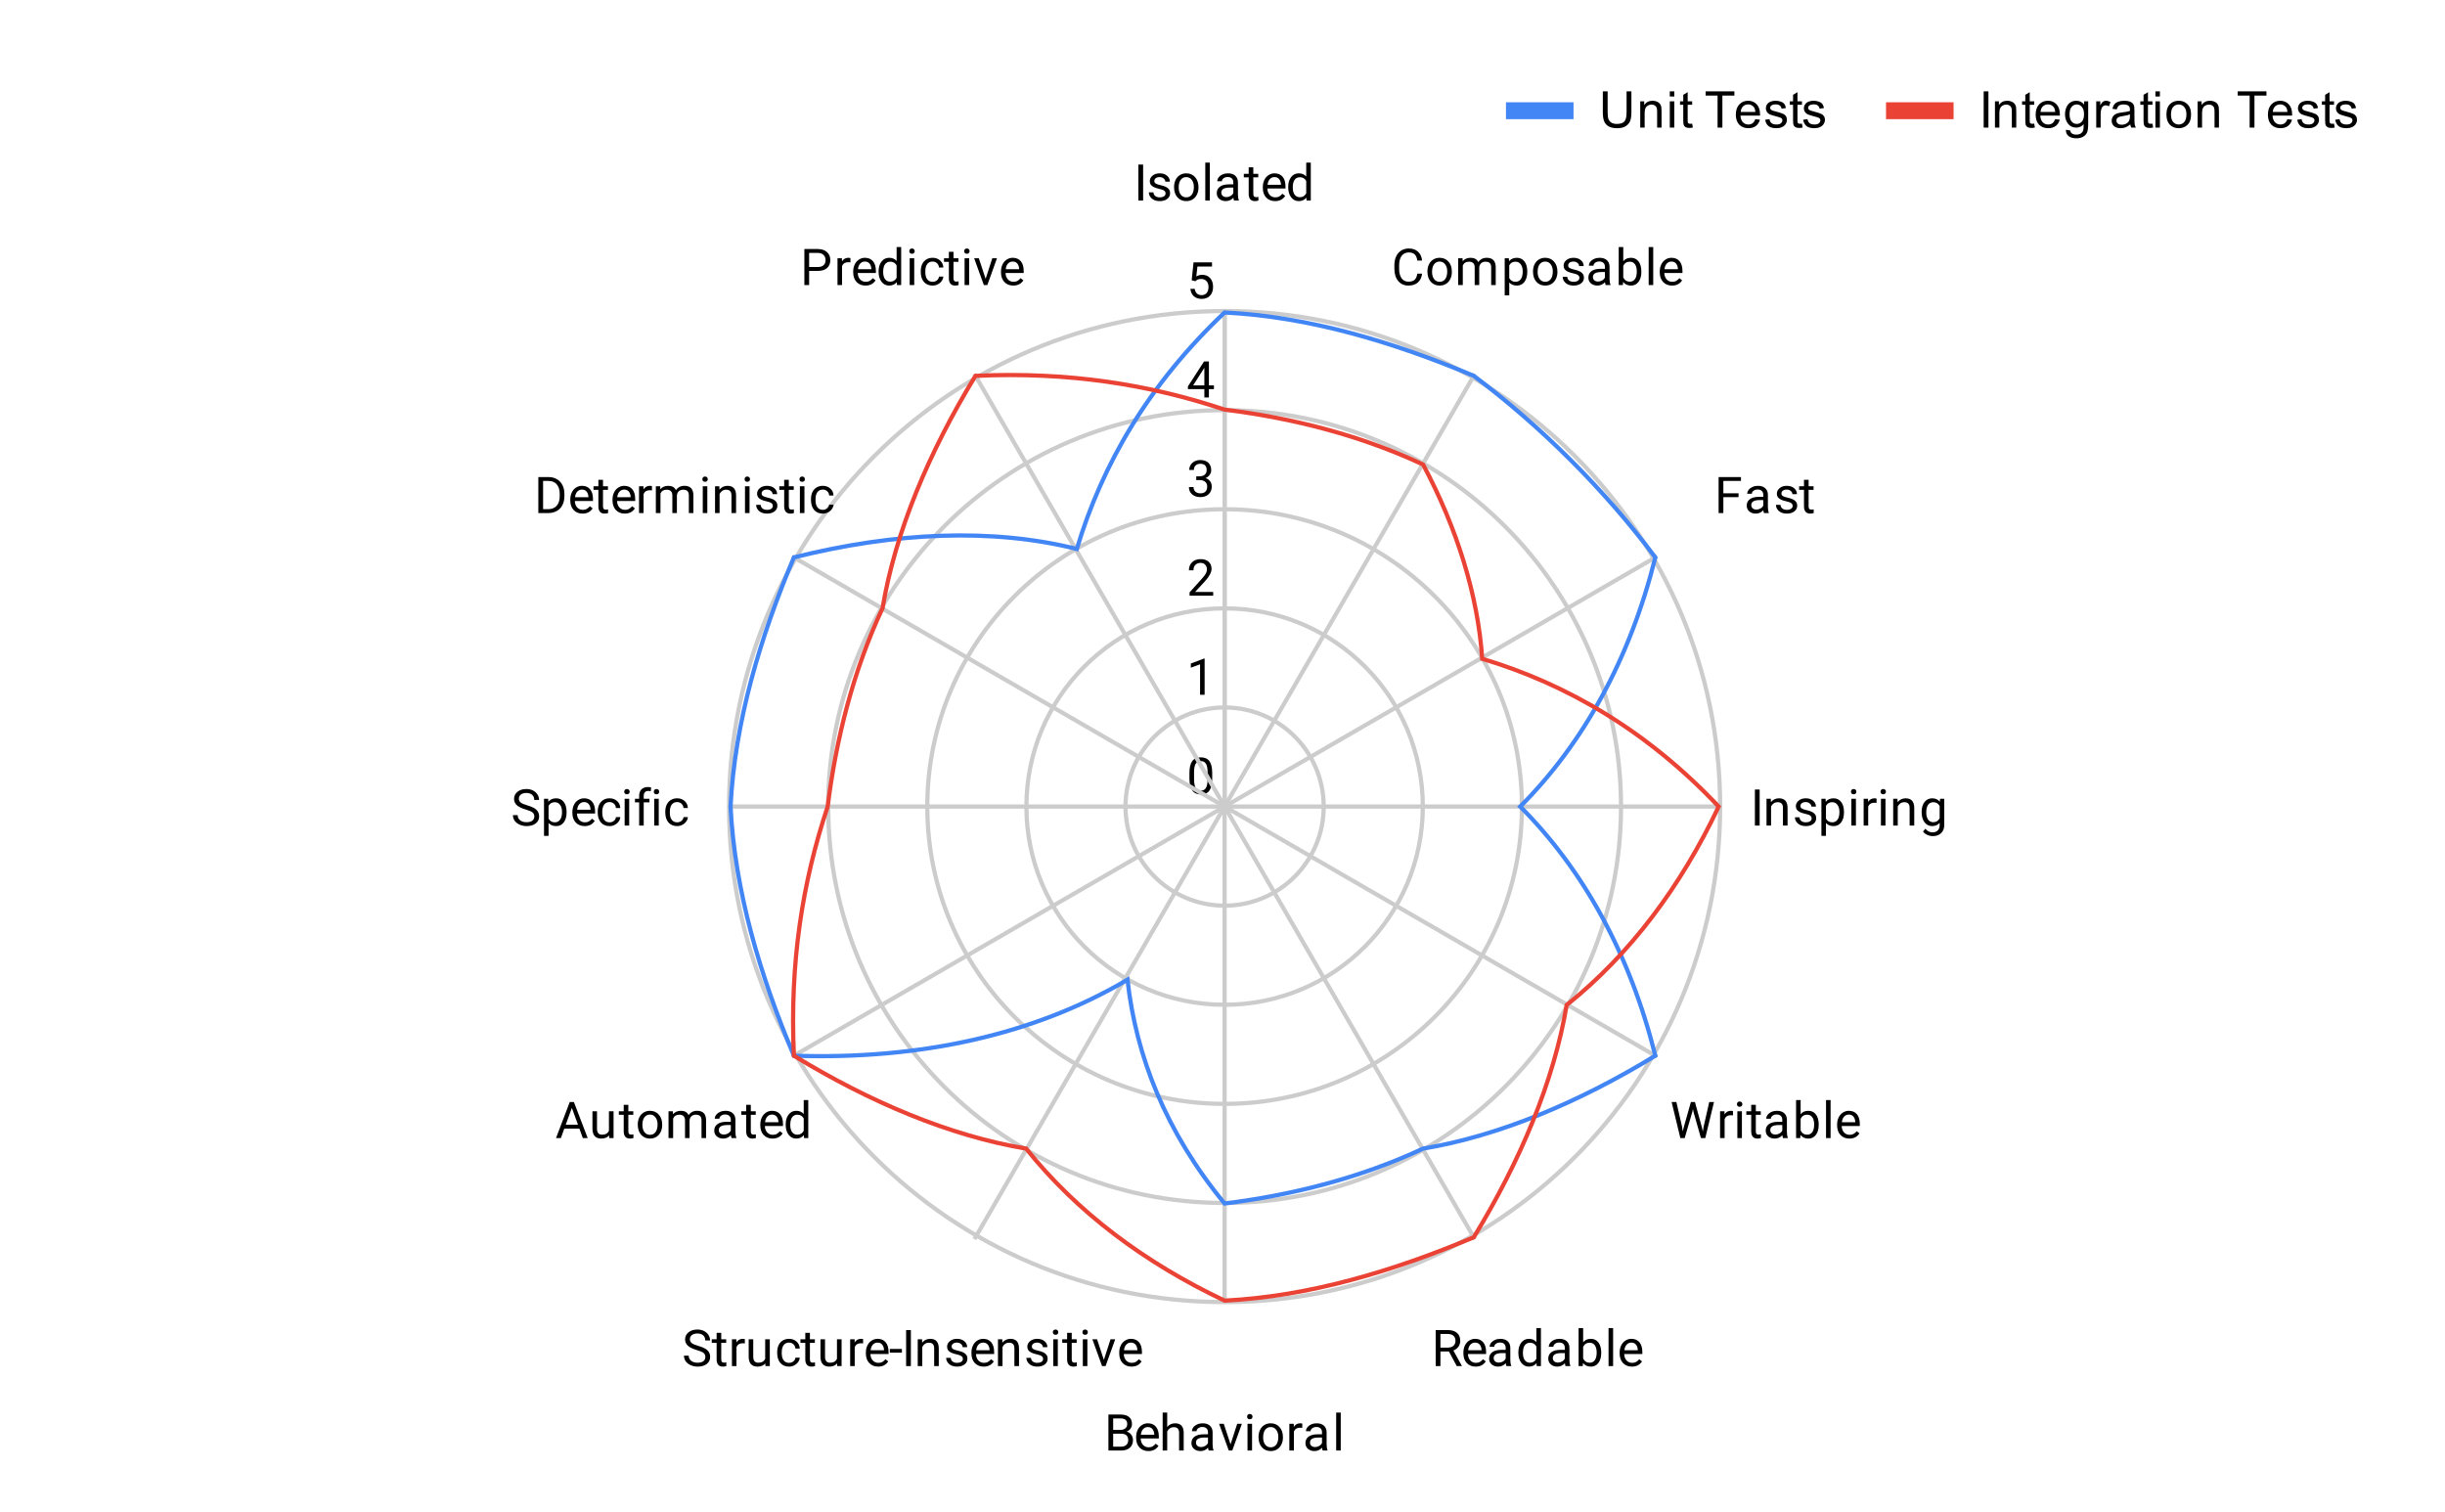 <svg version="1.1" viewBox="0.0 0.0 579.0 358.0" fill="none" stroke="none" stroke-linecap="square" stroke-miterlimit="10" width="579" height="358" xmlns:xlink="http://www.w3.org/1999/xlink" xmlns="http://www.w3.org/2000/svg"><path fill="#ffffff" d="M0 0L579.0 0L579.0 358.0L0 358.0L0 0Z" fill-rule="nonzero"/><path fill="#ffffff" d="M17.9 41.413L561.1 41.413L561.1 340.1L17.9 340.1L17.9 41.413Z" fill-rule="nonzero"/><path stroke="#cccccc" stroke-width="1.0" stroke-linecap="butt" d="M290.0 191.0C290.0 191.0 290.0 191.0 290.0 191.0C290.0 191.0 290.0 191.0 290.0 191.0C290.0 191.0 290.0 191.0 290.0 191.0C290.0 191.0 290.0 191.0 290.0 191.0" fill-rule="nonzero"/><path fill="#000000" d="M287.062 184.359Q287.062 186.266 286.406 187.203Q285.766 188.125 284.375 188.125Q283.016 188.125 282.359 187.219Q281.703 186.312 281.672 184.5L281.672 183.062Q281.672 181.172 282.312 180.266Q282.969 179.344 284.359 179.344Q285.734 179.344 286.391 180.234Q287.047 181.109 287.062 182.953L287.062 184.359ZM285.969 182.875Q285.969 181.5 285.578 180.875Q285.203 180.234 284.359 180.234Q283.531 180.234 283.141 180.875Q282.766 181.5 282.766 182.797L282.766 184.531Q282.766 185.906 283.156 186.578Q283.562 187.234 284.375 187.234Q285.172 187.234 285.562 186.609Q285.953 185.984 285.969 184.656L285.969 182.875Z" fill-rule="nonzero"/><path stroke="#cccccc" stroke-width="1.0" stroke-linecap="butt" d="M313.469 191.0C313.469 178.039 302.961 167.531 290.0 167.531C277.039 167.531 266.531 178.039 266.531 191.0C266.531 203.961 277.039 214.469 290.0 214.469C302.961 214.469 313.469 203.961 313.469 191.0" fill-rule="nonzero"/><path fill="#000000" d="M285.266 164.531L284.188 164.531L284.188 157.313L282.0 158.109L282.0 157.125L285.109 155.953L285.266 155.953L285.266 164.531Z" fill-rule="nonzero"/><path stroke="#cccccc" stroke-width="1.0" stroke-linecap="butt" d="M336.937 191.0C336.937 165.077 315.923 144.063 290.0 144.063C264.077 144.063 243.063 165.077 243.063 191.0C243.063 216.923 264.077 237.937 290.0 237.937C315.923 237.937 336.937 216.923 336.937 191.0" fill-rule="nonzero"/><path fill="#000000" d="M287.297 141.063L281.703 141.063L281.703 140.281L284.656 137Q285.312 136.25 285.562 135.797Q285.812 135.328 285.812 134.828Q285.812 134.156 285.406 133.734Q285.016 133.297 284.328 133.297Q283.531 133.297 283.078 133.766Q282.625 134.219 282.625 135.047L281.547 135.047Q281.547 133.859 282.297 133.141Q283.062 132.406 284.328 132.406Q285.531 132.406 286.219 133.031Q286.906 133.656 286.906 134.703Q286.906 135.953 285.297 137.703L283.016 140.172L287.297 140.172L287.297 141.063Z" fill-rule="nonzero"/><path stroke="#cccccc" stroke-width="1.0" stroke-linecap="butt" d="M360.406 191.0C360.406 152.116 328.884 120.594 290.0 120.594C251.116 120.594 219.594 152.116 219.594 191.0C219.594 229.884 251.116 261.406 290.0 261.406C328.884 261.406 360.406 229.884 360.406 191.0" fill-rule="nonzero"/><path fill="#000000" d="M283.281 112.797L284.094 112.797Q284.875 112.781 285.312 112.391Q285.75 112 285.75 111.328Q285.75 109.828 284.25 109.828Q283.547 109.828 283.125 110.234Q282.719 110.641 282.719 111.297L281.625 111.297Q281.625 110.281 282.359 109.609Q283.109 108.938 284.25 108.938Q285.453 108.938 286.141 109.578Q286.828 110.219 286.828 111.359Q286.828 111.922 286.469 112.438Q286.109 112.953 285.484 113.219Q286.188 113.438 286.562 113.953Q286.953 114.469 286.953 115.219Q286.953 116.359 286.203 117.047Q285.453 117.719 284.25 117.719Q283.062 117.719 282.297 117.063Q281.547 116.406 281.547 115.344L282.641 115.344Q282.641 116.016 283.078 116.422Q283.516 116.828 284.266 116.828Q285.047 116.828 285.453 116.422Q285.875 116 285.875 115.234Q285.875 114.5 285.422 114.109Q284.969 113.703 284.094 113.688L283.281 113.688L283.281 112.797Z" fill-rule="nonzero"/><path stroke="#cccccc" stroke-width="1.0" stroke-linecap="butt" d="M383.875 191.0C383.875 139.154 341.846 97.125 290.0 97.125C238.154 97.125 196.125 139.154 196.125 191.0C196.125 242.846 238.154 284.875 290.0 284.875C341.846 284.875 383.875 242.846 383.875 191.0" fill-rule="nonzero"/><path fill="#000000" d="M286.281 91.266L287.469 91.266L287.469 92.141L286.281 92.141L286.281 94.125L285.203 94.125L285.203 92.141L281.312 92.141L281.312 91.5L285.125 85.594L286.281 85.594L286.281 91.266ZM282.547 91.266L285.203 91.266L285.203 87.078L285.062 87.313L282.547 91.266Z" fill-rule="nonzero"/><path stroke="#cccccc" stroke-width="1.0" stroke-linecap="butt" d="M407.344 191.0C407.344 126.193 354.807 73.656 290.0 73.656C225.193 73.656 172.656 126.193 172.656 191.0C172.656 255.807 225.193 308.344 290.0 308.344C354.807 308.344 407.344 255.807 407.344 191.0" fill-rule="nonzero"/><path fill="#000000" d="M282.203 66.375L282.641 62.125L287.016 62.125L287.016 63.125L283.562 63.125L283.297 65.453Q283.938 65.078 284.734 65.078Q285.891 65.078 286.578 65.86Q287.266 66.625 287.266 67.938Q287.266 69.25 286.547 70.016Q285.844 70.781 284.562 70.781Q283.438 70.781 282.719 70.156Q282.0 69.516 281.906 68.406L282.922 68.406Q283.031 69.141 283.453 69.516Q283.875 69.891 284.562 69.891Q285.312 69.891 285.75 69.375Q286.188 68.86 286.188 67.953Q286.188 67.094 285.719 66.578Q285.25 66.063 284.469 66.063Q283.766 66.063 283.359 66.36L283.078 66.594L282.203 66.375Z" fill-rule="nonzero"/><path stroke="#cccccc" stroke-width="1.0" stroke-linecap="butt" d="M290.0 191.0L290.0 74.0" fill-rule="nonzero"/><path fill="#000000" d="M270.703 47.5L269.578 47.5L269.578 38.969L270.703 38.969L270.703 47.5ZM276.016 45.812Q276.016 45.375 275.672 45.141Q275.344 44.891 274.516 44.719Q273.703 44.547 273.219 44.297Q272.734 44.047 272.5 43.719Q272.281 43.375 272.281 42.906Q272.281 42.125 272.938 41.594Q273.594 41.047 274.625 41.047Q275.703 41.047 276.359 41.609Q277.031 42.156 277.031 43.016L275.953 43.016Q275.953 42.578 275.562 42.266Q275.188 41.938 274.625 41.938Q274.031 41.938 273.688 42.203Q273.359 42.453 273.359 42.859Q273.359 43.25 273.672 43.453Q273.984 43.656 274.797 43.844Q275.609 44.016 276.109 44.266Q276.609 44.516 276.844 44.875Q277.094 45.234 277.094 45.734Q277.094 46.594 276.406 47.109Q275.734 47.625 274.656 47.625Q273.891 47.625 273.297 47.359Q272.719 47.078 272.391 46.594Q272.062 46.109 272.062 45.547L273.141 45.547Q273.172 46.094 273.578 46.422Q273.984 46.734 274.656 46.734Q275.266 46.734 275.641 46.484Q276.016 46.234 276.016 45.812ZM278.031 44.266Q278.031 43.344 278.391 42.594Q278.766 41.844 279.422 41.453Q280.078 41.047 280.906 41.047Q282.203 41.047 283.0 41.938Q283.812 42.828 283.812 44.328L283.812 44.406Q283.812 45.328 283.453 46.062Q283.094 46.797 282.438 47.219Q281.781 47.625 280.922 47.625Q279.641 47.625 278.828 46.734Q278.031 45.828 278.031 44.344L278.031 44.266ZM279.125 44.406Q279.125 45.453 279.609 46.094Q280.109 46.734 280.922 46.734Q281.75 46.734 282.234 46.094Q282.719 45.438 282.719 44.266Q282.719 43.234 282.219 42.594Q281.734 41.938 280.906 41.938Q280.109 41.938 279.609 42.578Q279.125 43.203 279.125 44.406ZM286.5 47.5L285.422 47.5L285.422 38.5L286.5 38.5L286.5 47.5ZM292.234 47.5Q292.141 47.312 292.078 46.828Q291.328 47.625 290.281 47.625Q289.344 47.625 288.734 47.094Q288.141 46.562 288.141 45.734Q288.141 44.75 288.891 44.203Q289.641 43.656 291.016 43.656L292.062 43.656L292.062 43.156Q292.062 42.594 291.719 42.266Q291.391 41.922 290.719 41.922Q290.141 41.922 289.75 42.219Q289.359 42.5 289.359 42.922L288.266 42.922Q288.266 42.438 288.594 42.0Q288.938 41.562 289.516 41.312Q290.094 41.047 290.781 41.047Q291.891 41.047 292.5 41.594Q293.125 42.141 293.156 43.094L293.156 46.016Q293.156 46.891 293.375 47.406L293.375 47.5L292.234 47.5ZM290.438 46.672Q290.953 46.672 291.406 46.406Q291.859 46.141 292.062 45.719L292.062 44.422L291.219 44.422Q289.219 44.422 289.219 45.594Q289.219 46.094 289.562 46.391Q289.906 46.672 290.438 46.672ZM296.797 39.625L296.797 41.156L297.969 41.156L297.969 42.0L296.797 42.0L296.797 45.922Q296.797 46.312 296.953 46.5Q297.109 46.688 297.484 46.688Q297.672 46.688 298.0 46.625L298.0 47.5Q297.578 47.625 297.172 47.625Q296.453 47.625 296.078 47.188Q295.703 46.734 295.703 45.922L295.703 42.0L294.547 42.0L294.547 41.156L295.703 41.156L295.703 39.625L296.797 39.625ZM301.953 47.625Q300.656 47.625 299.844 46.781Q299.047 45.922 299.047 44.5L299.047 44.312Q299.047 43.359 299.406 42.625Q299.766 41.875 300.406 41.469Q301.062 41.047 301.812 41.047Q303.047 41.047 303.734 41.859Q304.422 42.672 304.422 44.188L304.422 44.641L300.125 44.641Q300.156 45.578 300.672 46.156Q301.203 46.734 302.016 46.734Q302.578 46.734 302.969 46.5Q303.375 46.266 303.688 45.875L304.344 46.391Q303.547 47.625 301.953 47.625ZM301.812 41.938Q301.156 41.938 300.703 42.422Q300.266 42.891 300.172 43.75L303.344 43.75L303.344 43.672Q303.297 42.844 302.891 42.391Q302.5 41.938 301.812 41.938ZM305.062 44.281Q305.062 42.812 305.75 41.938Q306.438 41.047 307.562 41.047Q308.672 41.047 309.328 41.797L309.328 38.5L310.406 38.5L310.406 47.5L309.406 47.5L309.359 46.812Q308.703 47.625 307.547 47.625Q306.453 47.625 305.75 46.719Q305.062 45.812 305.062 44.359L305.062 44.281ZM306.141 44.406Q306.141 45.484 306.578 46.094Q307.031 46.703 307.812 46.703Q308.844 46.703 309.328 45.766L309.328 42.859Q308.844 41.969 307.828 41.969Q307.031 41.969 306.578 42.578Q306.141 43.188 306.141 44.406Z" fill-rule="nonzero"/><path stroke="#cccccc" stroke-width="1.0" stroke-linecap="butt" d="M290.0 191.0L349.0 89.0" fill-rule="nonzero"/><path fill="#000000" d="M336.766 64.797Q336.609 66.141 335.766 66.891Q334.922 67.625 333.531 67.625Q332.016 67.625 331.109 66.547Q330.203 65.453 330.203 63.625L330.203 62.812Q330.203 61.625 330.625 60.719Q331.047 59.812 331.828 59.328Q332.609 58.844 333.625 58.844Q334.984 58.844 335.797 59.609Q336.625 60.375 336.766 61.703L335.641 61.703Q335.484 60.688 335.0 60.234Q334.516 59.781 333.625 59.781Q332.547 59.781 331.938 60.578Q331.328 61.375 331.328 62.844L331.328 63.672Q331.328 65.062 331.906 65.891Q332.484 66.703 333.531 66.703Q334.469 66.703 334.969 66.281Q335.469 65.844 335.641 64.797L336.766 64.797ZM338.031 64.266Q338.031 63.344 338.391 62.594Q338.766 61.844 339.422 61.453Q340.078 61.047 340.906 61.047Q342.203 61.047 343.0 61.938Q343.812 62.828 343.812 64.328L343.812 64.406Q343.812 65.328 343.453 66.062Q343.094 66.797 342.438 67.219Q341.781 67.625 340.922 67.625Q339.641 67.625 338.828 66.734Q338.031 65.828 338.031 64.344L338.031 64.266ZM339.125 64.406Q339.125 65.453 339.609 66.094Q340.109 66.734 340.922 66.734Q341.75 66.734 342.234 66.094Q342.719 65.438 342.719 64.266Q342.719 63.234 342.219 62.594Q341.734 61.938 340.906 61.938Q340.109 61.938 339.609 62.578Q339.125 63.203 339.125 64.406ZM346.344 61.156L346.375 61.859Q347.062 61.047 348.25 61.047Q349.578 61.047 350.062 62.062Q350.375 61.609 350.875 61.328Q351.391 61.047 352.078 61.047Q354.172 61.047 354.203 63.25L354.203 67.5L353.125 67.5L353.125 63.312Q353.125 62.641 352.812 62.312Q352.5 61.969 351.766 61.969Q351.156 61.969 350.75 62.328Q350.359 62.688 350.297 63.297L350.297 67.5L349.219 67.5L349.219 63.344Q349.219 61.969 347.859 61.969Q346.797 61.969 346.406 62.875L346.406 67.5L345.312 67.5L345.312 61.156L346.344 61.156ZM361.672 64.406Q361.672 65.844 361.016 66.734Q360.359 67.625 359.219 67.625Q358.062 67.625 357.406 66.891L357.406 69.938L356.328 69.938L356.328 61.156L357.312 61.156L357.359 61.859Q358.031 61.047 359.203 61.047Q360.344 61.047 361.0 61.906Q361.672 62.766 361.672 64.297L361.672 64.406ZM360.594 64.281Q360.594 63.203 360.125 62.594Q359.672 61.969 358.875 61.969Q357.891 61.969 357.406 62.828L357.406 65.859Q357.891 66.734 358.891 66.734Q359.672 66.734 360.125 66.125Q360.594 65.5 360.594 64.281ZM363.031 64.266Q363.031 63.344 363.391 62.594Q363.766 61.844 364.422 61.453Q365.078 61.047 365.906 61.047Q367.203 61.047 368.0 61.938Q368.812 62.828 368.812 64.328L368.812 64.406Q368.812 65.328 368.453 66.062Q368.094 66.797 367.438 67.219Q366.781 67.625 365.922 67.625Q364.641 67.625 363.828 66.734Q363.031 65.828 363.031 64.344L363.031 64.266ZM364.125 64.406Q364.125 65.453 364.609 66.094Q365.109 66.734 365.922 66.734Q366.75 66.734 367.234 66.094Q367.719 65.438 367.719 64.266Q367.719 63.234 367.219 62.594Q366.734 61.938 365.906 61.938Q365.109 61.938 364.609 62.578Q364.125 63.203 364.125 64.406ZM374.016 65.812Q374.016 65.375 373.672 65.141Q373.344 64.891 372.516 64.719Q371.703 64.547 371.219 64.297Q370.734 64.047 370.5 63.719Q370.281 63.375 370.281 62.906Q370.281 62.125 370.938 61.594Q371.594 61.047 372.625 61.047Q373.703 61.047 374.359 61.609Q375.031 62.156 375.031 63.016L373.953 63.016Q373.953 62.578 373.562 62.266Q373.188 61.938 372.625 61.938Q372.031 61.938 371.688 62.203Q371.359 62.453 371.359 62.859Q371.359 63.25 371.672 63.453Q371.984 63.656 372.797 63.844Q373.609 64.016 374.109 64.266Q374.609 64.516 374.844 64.875Q375.094 65.234 375.094 65.734Q375.094 66.594 374.406 67.109Q373.734 67.625 372.656 67.625Q371.891 67.625 371.297 67.359Q370.719 67.078 370.391 66.594Q370.062 66.109 370.062 65.547L371.141 65.547Q371.172 66.094 371.578 66.422Q371.984 66.734 372.656 66.734Q373.266 66.734 373.641 66.484Q374.016 66.234 374.016 65.812ZM380.234 67.5Q380.141 67.312 380.078 66.828Q379.328 67.625 378.281 67.625Q377.344 67.625 376.734 67.094Q376.141 66.562 376.141 65.734Q376.141 64.75 376.891 64.203Q377.641 63.656 379.016 63.656L380.062 63.656L380.062 63.156Q380.062 62.594 379.719 62.266Q379.391 61.922 378.719 61.922Q378.141 61.922 377.75 62.219Q377.359 62.5 377.359 62.922L376.266 62.922Q376.266 62.438 376.594 62.0Q376.938 61.562 377.516 61.312Q378.094 61.047 378.781 61.047Q379.891 61.047 380.5 61.594Q381.125 62.141 381.156 63.094L381.156 66.016Q381.156 66.891 381.375 67.406L381.375 67.5L380.234 67.5ZM378.438 66.672Q378.953 66.672 379.406 66.406Q379.859 66.141 380.062 65.719L380.062 64.422L379.219 64.422Q377.219 64.422 377.219 65.594Q377.219 66.094 377.562 66.391Q377.906 66.672 378.438 66.672ZM388.688 64.406Q388.688 65.859 388.016 66.75Q387.359 67.625 386.234 67.625Q385.031 67.625 384.375 66.766L384.312 67.5L383.328 67.5L383.328 58.5L384.406 58.5L384.406 61.859Q385.062 61.047 386.219 61.047Q387.375 61.047 388.031 61.922Q388.688 62.781 388.688 64.312L388.688 64.406ZM387.609 64.281Q387.609 63.172 387.172 62.578Q386.75 61.969 385.953 61.969Q384.875 61.969 384.406 62.953L384.406 65.703Q384.906 66.703 385.953 66.703Q386.734 66.703 387.172 66.094Q387.609 65.484 387.609 64.281ZM391.5 67.5L390.422 67.5L390.422 58.5L391.5 58.5L391.5 67.5ZM395.953 67.625Q394.656 67.625 393.844 66.781Q393.047 65.922 393.047 64.5L393.047 64.312Q393.047 63.359 393.406 62.625Q393.766 61.875 394.406 61.469Q395.062 61.047 395.812 61.047Q397.047 61.047 397.734 61.859Q398.422 62.672 398.422 64.188L398.422 64.641L394.125 64.641Q394.156 65.578 394.672 66.156Q395.203 66.734 396.016 66.734Q396.578 66.734 396.969 66.5Q397.375 66.266 397.688 65.875L398.344 66.391Q397.547 67.625 395.953 67.625ZM395.812 61.938Q395.156 61.938 394.703 62.422Q394.266 62.891 394.172 63.75L397.344 63.75L397.344 63.672Q397.297 62.844 396.891 62.391Q396.5 61.938 395.812 61.938Z" fill-rule="nonzero"/><path stroke="#cccccc" stroke-width="1.0" stroke-linecap="butt" d="M290.0 191.0L392.0 132.0" fill-rule="nonzero"/><path fill="#000000" d="M411.703 117.734L408.109 117.734L408.109 121.5L406.984 121.5L406.984 112.969L412.281 112.969L412.281 113.891L408.109 113.891L408.109 116.812L411.703 116.812L411.703 117.734ZM417.734 121.5Q417.641 121.312 417.578 120.828Q416.828 121.625 415.781 121.625Q414.844 121.625 414.234 121.094Q413.641 120.562 413.641 119.734Q413.641 118.75 414.391 118.203Q415.141 117.656 416.516 117.656L417.562 117.656L417.562 117.156Q417.562 116.594 417.219 116.266Q416.891 115.922 416.219 115.922Q415.641 115.922 415.25 116.219Q414.859 116.5 414.859 116.922L413.766 116.922Q413.766 116.438 414.094 116.0Q414.438 115.562 415.016 115.312Q415.594 115.047 416.281 115.047Q417.391 115.047 418.0 115.594Q418.625 116.141 418.656 117.094L418.656 120.016Q418.656 120.891 418.875 121.406L418.875 121.5L417.734 121.5ZM415.938 120.672Q416.453 120.672 416.906 120.406Q417.359 120.141 417.562 119.719L417.562 118.422L416.719 118.422Q414.719 118.422 414.719 119.594Q414.719 120.094 415.062 120.391Q415.406 120.672 415.938 120.672ZM424.516 119.812Q424.516 119.375 424.172 119.141Q423.844 118.891 423.016 118.719Q422.203 118.547 421.719 118.297Q421.234 118.047 421.0 117.719Q420.781 117.375 420.781 116.906Q420.781 116.125 421.438 115.594Q422.094 115.047 423.125 115.047Q424.203 115.047 424.859 115.609Q425.531 116.156 425.531 117.016L424.453 117.016Q424.453 116.578 424.062 116.266Q423.688 115.938 423.125 115.938Q422.531 115.938 422.188 116.203Q421.859 116.453 421.859 116.859Q421.859 117.25 422.172 117.453Q422.484 117.656 423.297 117.844Q424.109 118.016 424.609 118.266Q425.109 118.516 425.344 118.875Q425.594 119.234 425.594 119.734Q425.594 120.594 424.906 121.109Q424.234 121.625 423.156 121.625Q422.391 121.625 421.797 121.359Q421.219 121.078 420.891 120.594Q420.562 120.109 420.562 119.547L421.641 119.547Q421.672 120.094 422.078 120.422Q422.484 120.734 423.156 120.734Q423.766 120.734 424.141 120.484Q424.516 120.234 424.516 119.812ZM428.297 113.625L428.297 115.156L429.469 115.156L429.469 116.0L428.297 116.0L428.297 119.922Q428.297 120.312 428.453 120.5Q428.609 120.688 428.984 120.688Q429.172 120.688 429.5 120.625L429.5 121.5Q429.078 121.625 428.672 121.625Q427.953 121.625 427.578 121.188Q427.203 120.734 427.203 119.922L427.203 116.0L426.047 116.0L426.047 115.156L427.203 115.156L427.203 113.625L428.297 113.625Z" fill-rule="nonzero"/><path stroke="#cccccc" stroke-width="1.0" stroke-linecap="butt" d="M290.0 191.0L407.0 191.0" fill-rule="nonzero"/><path fill="#000000" d="M416.703 195.5L415.578 195.5L415.578 186.969L416.703 186.969L416.703 195.5ZM419.344 189.156L419.375 189.953Q420.109 189.047 421.281 189.047Q423.297 189.047 423.312 191.312L423.312 195.5L422.219 195.5L422.219 191.297Q422.219 190.625 421.906 190.297Q421.609 189.969 420.953 189.969Q420.422 189.969 420.016 190.25Q419.625 190.531 419.406 190.984L419.406 195.5L418.328 195.5L418.328 189.156L419.344 189.156ZM429.016 193.812Q429.016 193.375 428.672 193.141Q428.344 192.891 427.516 192.719Q426.703 192.547 426.219 192.297Q425.734 192.047 425.5 191.719Q425.281 191.375 425.281 190.906Q425.281 190.125 425.938 189.594Q426.594 189.047 427.625 189.047Q428.703 189.047 429.359 189.609Q430.031 190.156 430.031 191.016L428.953 191.016Q428.953 190.578 428.562 190.266Q428.188 189.938 427.625 189.938Q427.031 189.938 426.688 190.203Q426.359 190.453 426.359 190.859Q426.359 191.25 426.672 191.453Q426.984 191.656 427.797 191.844Q428.609 192.016 429.109 192.266Q429.609 192.516 429.844 192.875Q430.094 193.234 430.094 193.734Q430.094 194.594 429.406 195.109Q428.734 195.625 427.656 195.625Q426.891 195.625 426.297 195.359Q425.719 195.078 425.391 194.594Q425.062 194.109 425.062 193.547L426.141 193.547Q426.172 194.094 426.578 194.422Q426.984 194.734 427.656 194.734Q428.266 194.734 428.641 194.484Q429.016 194.234 429.016 193.812ZM436.672 192.406Q436.672 193.844 436.016 194.734Q435.359 195.625 434.219 195.625Q433.062 195.625 432.406 194.891L432.406 197.938L431.328 197.938L431.328 189.156L432.312 189.156L432.359 189.859Q433.031 189.047 434.203 189.047Q435.344 189.047 436.0 189.906Q436.672 190.766 436.672 192.297L436.672 192.406ZM435.594 192.281Q435.594 191.203 435.125 190.594Q434.672 189.969 433.875 189.969Q432.891 189.969 432.406 190.828L432.406 193.859Q432.891 194.734 433.891 194.734Q434.672 194.734 435.125 194.125Q435.594 193.5 435.594 192.281ZM439.5 195.5L438.422 195.5L438.422 189.156L439.5 189.156L439.5 195.5ZM438.328 187.484Q438.328 187.219 438.484 187.031Q438.656 186.844 438.969 186.844Q439.281 186.844 439.438 187.031Q439.609 187.219 439.609 187.484Q439.609 187.734 439.438 187.922Q439.281 188.094 438.969 188.094Q438.656 188.094 438.484 187.922Q438.328 187.734 438.328 187.484ZM444.391 190.125Q444.141 190.094 443.859 190.094Q442.781 190.094 442.406 191.0L442.406 195.5L441.328 195.5L441.328 189.156L442.375 189.156L442.391 189.891Q442.922 189.047 443.906 189.047Q444.219 189.047 444.391 189.125L444.391 190.125ZM446.5 195.5L445.422 195.5L445.422 189.156L446.5 189.156L446.5 195.5ZM445.328 187.484Q445.328 187.219 445.484 187.031Q445.656 186.844 445.969 186.844Q446.281 186.844 446.438 187.031Q446.609 187.219 446.609 187.484Q446.609 187.734 446.438 187.922Q446.281 188.094 445.969 188.094Q445.656 188.094 445.484 187.922Q445.328 187.734 445.328 187.484ZM449.344 189.156L449.375 189.953Q450.109 189.047 451.281 189.047Q453.297 189.047 453.312 191.312L453.312 195.5L452.219 195.5L452.219 191.297Q452.219 190.625 451.906 190.297Q451.609 189.969 450.953 189.969Q450.422 189.969 450.016 190.25Q449.625 190.531 449.406 190.984L449.406 195.5L448.328 195.5L448.328 189.156L449.344 189.156ZM455.062 192.281Q455.062 190.797 455.75 189.922Q456.438 189.047 457.562 189.047Q458.719 189.047 459.375 189.859L459.422 189.156L460.422 189.156L460.422 195.344Q460.422 196.578 459.688 197.281Q458.953 198.0 457.734 198.0Q457.047 198.0 456.391 197.703Q455.734 197.406 455.391 196.906L455.953 196.25Q456.641 197.109 457.656 197.109Q458.438 197.109 458.875 196.656Q459.328 196.219 459.328 195.406L459.328 194.859Q458.672 195.625 457.547 195.625Q456.438 195.625 455.75 194.734Q455.062 193.828 455.062 192.281ZM456.156 192.406Q456.156 193.469 456.594 194.094Q457.031 194.703 457.828 194.703Q458.844 194.703 459.328 193.766L459.328 190.875Q458.828 189.969 457.828 189.969Q457.047 189.969 456.594 190.578Q456.156 191.188 456.156 192.406Z" fill-rule="nonzero"/><path stroke="#cccccc" stroke-width="1.0" stroke-linecap="butt" d="M290.0 191.0L392.0 250.0" fill-rule="nonzero"/><path fill="#000000" d="M398.328 266.812L398.5 267.938L398.734 266.922L400.422 260.969L401.375 260.969L403.016 266.922L403.25 267.953L403.438 266.797L404.766 260.969L405.891 260.969L403.828 269.5L402.797 269.5L401.031 263.281L400.906 262.625L400.766 263.281L398.953 269.5L397.922 269.5L395.859 260.969L396.984 260.969L398.328 266.812ZM410.391 264.125Q410.141 264.094 409.859 264.094Q408.781 264.094 408.406 265.0L408.406 269.5L407.328 269.5L407.328 263.156L408.375 263.156L408.391 263.891Q408.922 263.047 409.906 263.047Q410.219 263.047 410.391 263.125L410.391 264.125ZM412.5 269.5L411.422 269.5L411.422 263.156L412.5 263.156L412.5 269.5ZM411.328 261.484Q411.328 261.219 411.484 261.031Q411.656 260.844 411.969 260.844Q412.281 260.844 412.438 261.031Q412.609 261.219 412.609 261.484Q412.609 261.734 412.438 261.922Q412.281 262.094 411.969 262.094Q411.656 262.094 411.484 261.922Q411.328 261.734 411.328 261.484ZM415.797 261.625L415.797 263.156L416.969 263.156L416.969 264.0L415.797 264.0L415.797 267.922Q415.797 268.312 415.953 268.5Q416.109 268.688 416.484 268.688Q416.672 268.688 417.0 268.625L417.0 269.5Q416.578 269.625 416.172 269.625Q415.453 269.625 415.078 269.188Q414.703 268.734 414.703 267.922L414.703 264.0L413.547 264.0L413.547 263.156L414.703 263.156L414.703 261.625L415.797 261.625ZM422.234 269.5Q422.141 269.312 422.078 268.828Q421.328 269.625 420.281 269.625Q419.344 269.625 418.734 269.094Q418.141 268.562 418.141 267.734Q418.141 266.75 418.891 266.203Q419.641 265.656 421.016 265.656L422.062 265.656L422.062 265.156Q422.062 264.594 421.719 264.266Q421.391 263.922 420.719 263.922Q420.141 263.922 419.75 264.219Q419.359 264.5 419.359 264.922L418.266 264.922Q418.266 264.438 418.594 264.0Q418.938 263.562 419.516 263.312Q420.094 263.047 420.781 263.047Q421.891 263.047 422.5 263.594Q423.125 264.141 423.156 265.094L423.156 268.016Q423.156 268.891 423.375 269.406L423.375 269.5L422.234 269.5ZM420.438 268.672Q420.953 268.672 421.406 268.406Q421.859 268.141 422.062 267.719L422.062 266.422L421.219 266.422Q419.219 266.422 419.219 267.594Q419.219 268.094 419.562 268.391Q419.906 268.672 420.438 268.672ZM430.688 266.406Q430.688 267.859 430.016 268.75Q429.359 269.625 428.234 269.625Q427.031 269.625 426.375 268.766L426.312 269.5L425.328 269.5L425.328 260.5L426.406 260.5L426.406 263.859Q427.062 263.047 428.219 263.047Q429.375 263.047 430.031 263.922Q430.688 264.781 430.688 266.312L430.688 266.406ZM429.609 266.281Q429.609 265.172 429.172 264.578Q428.75 263.969 427.953 263.969Q426.875 263.969 426.406 264.953L426.406 267.703Q426.906 268.703 427.953 268.703Q428.734 268.703 429.172 268.094Q429.609 267.484 429.609 266.281ZM433.5 269.5L432.422 269.5L432.422 260.5L433.5 260.5L433.5 269.5ZM437.953 269.625Q436.656 269.625 435.844 268.781Q435.047 267.922 435.047 266.5L435.047 266.312Q435.047 265.359 435.406 264.625Q435.766 263.875 436.406 263.469Q437.062 263.047 437.812 263.047Q439.047 263.047 439.734 263.859Q440.422 264.672 440.422 266.188L440.422 266.641L436.125 266.641Q436.156 267.578 436.672 268.156Q437.203 268.734 438.016 268.734Q438.578 268.734 438.969 268.5Q439.375 268.266 439.688 267.875L440.344 268.391Q439.547 269.625 437.953 269.625ZM437.812 263.938Q437.156 263.938 436.703 264.422Q436.266 264.891 436.172 265.75L439.344 265.75L439.344 265.672Q439.297 264.844 438.891 264.391Q438.5 263.938 437.812 263.938Z" fill-rule="nonzero"/><path stroke="#cccccc" stroke-width="1.0" stroke-linecap="butt" d="M290.0 191.0L349.0 293.0" fill-rule="nonzero"/><path fill="#000000" d="M343.125 320.047L341.109 320.047L341.109 323.5L339.984 323.5L339.984 314.969L342.812 314.969Q344.25 314.969 345.016 315.625Q345.797 316.281 345.797 317.531Q345.797 318.328 345.359 318.922Q344.938 319.516 344.172 319.812L346.172 323.422L346.172 323.5L344.969 323.5L343.125 320.047ZM341.109 319.125L342.844 319.125Q343.688 319.125 344.172 318.703Q344.672 318.266 344.672 317.531Q344.672 316.75 344.203 316.328Q343.734 315.906 342.844 315.891L341.109 315.891L341.109 319.125ZM349.453 323.625Q348.156 323.625 347.344 322.781Q346.547 321.922 346.547 320.5L346.547 320.312Q346.547 319.359 346.906 318.625Q347.266 317.875 347.906 317.469Q348.562 317.047 349.312 317.047Q350.547 317.047 351.234 317.859Q351.922 318.672 351.922 320.188L351.922 320.641L347.625 320.641Q347.656 321.578 348.172 322.156Q348.703 322.734 349.516 322.734Q350.078 322.734 350.469 322.5Q350.875 322.266 351.188 321.875L351.844 322.391Q351.047 323.625 349.453 323.625ZM349.312 317.938Q348.656 317.938 348.203 318.422Q347.766 318.891 347.672 319.75L350.844 319.75L350.844 319.672Q350.797 318.844 350.391 318.391Q350.0 317.938 349.312 317.938ZM356.734 323.5Q356.641 323.312 356.578 322.828Q355.828 323.625 354.781 323.625Q353.844 323.625 353.234 323.094Q352.641 322.562 352.641 321.734Q352.641 320.75 353.391 320.203Q354.141 319.656 355.516 319.656L356.562 319.656L356.562 319.156Q356.562 318.594 356.219 318.266Q355.891 317.922 355.219 317.922Q354.641 317.922 354.25 318.219Q353.859 318.5 353.859 318.922L352.766 318.922Q352.766 318.438 353.094 318.0Q353.438 317.562 354.016 317.312Q354.594 317.047 355.281 317.047Q356.391 317.047 357.0 317.594Q357.625 318.141 357.656 319.094L357.656 322.016Q357.656 322.891 357.875 323.406L357.875 323.5L356.734 323.5ZM354.938 322.672Q355.453 322.672 355.906 322.406Q356.359 322.141 356.562 321.719L356.562 320.422L355.719 320.422Q353.719 320.422 353.719 321.594Q353.719 322.094 354.062 322.391Q354.406 322.672 354.938 322.672ZM359.562 320.281Q359.562 318.812 360.25 317.938Q360.938 317.047 362.062 317.047Q363.172 317.047 363.828 317.797L363.828 314.5L364.906 314.5L364.906 323.5L363.906 323.5L363.859 322.812Q363.203 323.625 362.047 323.625Q360.953 323.625 360.25 322.719Q359.562 321.812 359.562 320.359L359.562 320.281ZM360.641 320.406Q360.641 321.484 361.078 322.094Q361.531 322.703 362.312 322.703Q363.344 322.703 363.828 321.766L363.828 318.859Q363.344 317.969 362.328 317.969Q361.531 317.969 361.078 318.578Q360.641 319.188 360.641 320.406ZM370.734 323.5Q370.641 323.312 370.578 322.828Q369.828 323.625 368.781 323.625Q367.844 323.625 367.234 323.094Q366.641 322.562 366.641 321.734Q366.641 320.75 367.391 320.203Q368.141 319.656 369.516 319.656L370.562 319.656L370.562 319.156Q370.562 318.594 370.219 318.266Q369.891 317.922 369.219 317.922Q368.641 317.922 368.25 318.219Q367.859 318.5 367.859 318.922L366.766 318.922Q366.766 318.438 367.094 318.0Q367.438 317.562 368.016 317.312Q368.594 317.047 369.281 317.047Q370.391 317.047 371.0 317.594Q371.625 318.141 371.656 319.094L371.656 322.016Q371.656 322.891 371.875 323.406L371.875 323.5L370.734 323.5ZM368.938 322.672Q369.453 322.672 369.906 322.406Q370.359 322.141 370.562 321.719L370.562 320.422L369.719 320.422Q367.719 320.422 367.719 321.594Q367.719 322.094 368.062 322.391Q368.406 322.672 368.938 322.672ZM379.188 320.406Q379.188 321.859 378.516 322.75Q377.859 323.625 376.734 323.625Q375.531 323.625 374.875 322.766L374.812 323.5L373.828 323.5L373.828 314.5L374.906 314.5L374.906 317.859Q375.562 317.047 376.719 317.047Q377.875 317.047 378.531 317.922Q379.188 318.781 379.188 320.312L379.188 320.406ZM378.109 320.281Q378.109 319.172 377.672 318.578Q377.25 317.969 376.453 317.969Q375.375 317.969 374.906 318.953L374.906 321.703Q375.406 322.703 376.453 322.703Q377.234 322.703 377.672 322.094Q378.109 321.484 378.109 320.281ZM382.0 323.5L380.922 323.5L380.922 314.5L382.0 314.5L382.0 323.5ZM386.453 323.625Q385.156 323.625 384.344 322.781Q383.547 321.922 383.547 320.5L383.547 320.312Q383.547 319.359 383.906 318.625Q384.266 317.875 384.906 317.469Q385.562 317.047 386.312 317.047Q387.547 317.047 388.234 317.859Q388.922 318.672 388.922 320.188L388.922 320.641L384.625 320.641Q384.656 321.578 385.172 322.156Q385.703 322.734 386.516 322.734Q387.078 322.734 387.469 322.5Q387.875 322.266 388.188 321.875L388.844 322.391Q388.047 323.625 386.453 323.625ZM386.312 317.938Q385.656 317.938 385.203 318.422Q384.766 318.891 384.672 319.75L387.844 319.75L387.844 319.672Q387.797 318.844 387.391 318.391Q387.0 317.938 386.312 317.938Z" fill-rule="nonzero"/><path stroke="#cccccc" stroke-width="1.0" stroke-linecap="butt" d="M290.0 191.0L290.0 308.0" fill-rule="nonzero"/><path fill="#000000" d="M262.484 343.5L262.484 334.969L265.281 334.969Q266.672 334.969 267.359 335.547Q268.062 336.109 268.062 337.234Q268.062 337.844 267.719 338.312Q267.391 338.766 266.797 339.016Q267.5 339.203 267.891 339.75Q268.297 340.281 268.297 341.031Q268.297 342.188 267.547 342.844Q266.812 343.5 265.453 343.5L262.484 343.5ZM263.609 339.516L263.609 342.578L265.469 342.578Q266.266 342.578 266.719 342.172Q267.172 341.766 267.172 341.047Q267.172 339.516 265.484 339.516L263.609 339.516ZM263.609 338.609L265.312 338.609Q266.047 338.609 266.484 338.25Q266.938 337.875 266.938 337.234Q266.938 336.531 266.531 336.219Q266.125 335.891 265.281 335.891L263.609 335.891L263.609 338.609ZM271.953 343.625Q270.656 343.625 269.844 342.781Q269.047 341.922 269.047 340.5L269.047 340.312Q269.047 339.359 269.406 338.625Q269.766 337.875 270.406 337.469Q271.062 337.047 271.812 337.047Q273.047 337.047 273.734 337.859Q274.422 338.672 274.422 340.188L274.422 340.641L270.125 340.641Q270.156 341.578 270.672 342.156Q271.203 342.734 272.016 342.734Q272.578 342.734 272.969 342.5Q273.375 342.266 273.688 341.875L274.344 342.391Q273.547 343.625 271.953 343.625ZM271.812 337.938Q271.156 337.938 270.703 338.422Q270.266 338.891 270.172 339.75L273.344 339.75L273.344 339.672Q273.297 338.844 272.891 338.391Q272.5 337.938 271.812 337.938ZM276.406 337.922Q277.125 337.047 278.281 337.047Q280.297 337.047 280.312 339.312L280.312 343.5L279.219 343.5L279.219 339.297Q279.219 338.625 278.906 338.297Q278.609 337.969 277.953 337.969Q277.422 337.969 277.016 338.25Q276.625 338.531 276.406 338.984L276.406 343.5L275.328 343.5L275.328 334.5L276.406 334.5L276.406 337.922ZM286.234 343.5Q286.141 343.312 286.078 342.828Q285.328 343.625 284.281 343.625Q283.344 343.625 282.734 343.094Q282.141 342.562 282.141 341.734Q282.141 340.75 282.891 340.203Q283.641 339.656 285.016 339.656L286.062 339.656L286.062 339.156Q286.062 338.594 285.719 338.266Q285.391 337.922 284.719 337.922Q284.141 337.922 283.75 338.219Q283.359 338.5 283.359 338.922L282.266 338.922Q282.266 338.438 282.594 338.0Q282.938 337.562 283.516 337.312Q284.094 337.047 284.781 337.047Q285.891 337.047 286.5 337.594Q287.125 338.141 287.156 339.094L287.156 342.016Q287.156 342.891 287.375 343.406L287.375 343.5L286.234 343.5ZM284.438 342.672Q284.953 342.672 285.406 342.406Q285.859 342.141 286.062 341.719L286.062 340.422L285.219 340.422Q283.219 340.422 283.219 341.594Q283.219 342.094 283.562 342.391Q283.906 342.672 284.438 342.672ZM291.406 342.031L292.984 337.156L294.094 337.156L291.812 343.5L290.984 343.5L288.688 337.156L289.797 337.156L291.406 342.031ZM296.5 343.5L295.422 343.5L295.422 337.156L296.5 337.156L296.5 343.5ZM295.328 335.484Q295.328 335.219 295.484 335.031Q295.656 334.844 295.969 334.844Q296.281 334.844 296.438 335.031Q296.609 335.219 296.609 335.484Q296.609 335.734 296.438 335.922Q296.281 336.094 295.969 336.094Q295.656 336.094 295.484 335.922Q295.328 335.734 295.328 335.484ZM298.031 340.266Q298.031 339.344 298.391 338.594Q298.766 337.844 299.422 337.453Q300.078 337.047 300.906 337.047Q302.203 337.047 303.0 337.938Q303.812 338.828 303.812 340.328L303.812 340.406Q303.812 341.328 303.453 342.062Q303.094 342.797 302.438 343.219Q301.781 343.625 300.922 343.625Q299.641 343.625 298.828 342.734Q298.031 341.828 298.031 340.344L298.031 340.266ZM299.125 340.406Q299.125 341.453 299.609 342.094Q300.109 342.734 300.922 342.734Q301.75 342.734 302.234 342.094Q302.719 341.438 302.719 340.266Q302.719 339.234 302.219 338.594Q301.734 337.938 300.906 337.938Q300.109 337.938 299.609 338.578Q299.125 339.203 299.125 340.406ZM308.391 338.125Q308.141 338.094 307.859 338.094Q306.781 338.094 306.406 339.0L306.406 343.5L305.328 343.5L305.328 337.156L306.375 337.156L306.391 337.891Q306.922 337.047 307.906 337.047Q308.219 337.047 308.391 337.125L308.391 338.125ZM313.234 343.5Q313.141 343.312 313.078 342.828Q312.328 343.625 311.281 343.625Q310.344 343.625 309.734 343.094Q309.141 342.562 309.141 341.734Q309.141 340.75 309.891 340.203Q310.641 339.656 312.016 339.656L313.062 339.656L313.062 339.156Q313.062 338.594 312.719 338.266Q312.391 337.922 311.719 337.922Q311.141 337.922 310.75 338.219Q310.359 338.5 310.359 338.922L309.266 338.922Q309.266 338.438 309.594 338.0Q309.938 337.562 310.516 337.312Q311.094 337.047 311.781 337.047Q312.891 337.047 313.5 337.594Q314.125 338.141 314.156 339.094L314.156 342.016Q314.156 342.891 314.375 343.406L314.375 343.5L313.234 343.5ZM311.438 342.672Q311.953 342.672 312.406 342.406Q312.859 342.141 313.062 341.719L313.062 340.422L312.219 340.422Q310.219 340.422 310.219 341.594Q310.219 342.094 310.562 342.391Q310.906 342.672 311.438 342.672ZM317.5 343.5L316.422 343.5L316.422 334.5L317.5 334.5L317.5 343.5Z" fill-rule="nonzero"/><path stroke="#cccccc" stroke-width="1.0" stroke-linecap="butt" d="M290.0 191.0L231.0 293.0" fill-rule="nonzero"/><path fill="#000000" d="M165.0 319.703Q163.562 319.281 162.891 318.672Q162.234 318.062 162.234 317.172Q162.234 316.172 163.031 315.516Q163.844 314.844 165.141 314.844Q166.016 314.844 166.703 315.188Q167.391 315.531 167.766 316.125Q168.156 316.719 168.156 317.438L167.016 317.438Q167.016 316.656 166.516 316.219Q166.031 315.781 165.141 315.781Q164.312 315.781 163.844 316.156Q163.375 316.516 163.375 317.156Q163.375 317.688 163.812 318.047Q164.266 318.406 165.328 318.703Q166.391 319.0 166.984 319.359Q167.594 319.719 167.875 320.203Q168.172 320.688 168.172 321.328Q168.172 322.375 167.359 323.0Q166.547 323.625 165.203 323.625Q164.312 323.625 163.547 323.281Q162.797 322.938 162.375 322.359Q161.969 321.766 161.969 321.031L163.094 321.031Q163.094 321.797 163.672 322.25Q164.25 322.703 165.203 322.703Q166.094 322.703 166.562 322.344Q167.031 321.969 167.031 321.344Q167.031 320.719 166.594 320.375Q166.156 320.031 165.0 319.703ZM170.797 315.625L170.797 317.156L171.969 317.156L171.969 318.0L170.797 318.0L170.797 321.922Q170.797 322.312 170.953 322.5Q171.109 322.688 171.484 322.688Q171.672 322.688 172.0 322.625L172.0 323.5Q171.578 323.625 171.172 323.625Q170.453 323.625 170.078 323.188Q169.703 322.734 169.703 321.922L169.703 318.0L168.547 318.0L168.547 317.156L169.703 317.156L169.703 315.625L170.797 315.625ZM176.391 318.125Q176.141 318.094 175.859 318.094Q174.781 318.094 174.406 319.0L174.406 323.5L173.328 323.5L173.328 317.156L174.375 317.156L174.391 317.891Q174.922 317.047 175.906 317.047Q176.219 317.047 176.391 317.125L176.391 318.125ZM181.234 322.875Q180.609 323.625 179.375 323.625Q178.359 323.625 177.828 323.031Q177.297 322.438 177.297 321.281L177.297 317.156L178.375 317.156L178.375 321.25Q178.375 322.703 179.547 322.703Q180.797 322.703 181.203 321.766L181.203 317.156L182.297 317.156L182.297 323.5L181.266 323.5L181.234 322.875ZM186.859 322.734Q187.438 322.734 187.875 322.391Q188.312 322.031 188.359 321.5L189.391 321.5Q189.359 322.047 189.0 322.547Q188.656 323.031 188.078 323.328Q187.516 323.625 186.859 323.625Q185.562 323.625 184.797 322.766Q184.047 321.891 184.047 320.391L184.047 320.203Q184.047 319.281 184.375 318.562Q184.719 317.844 185.344 317.453Q185.984 317.047 186.859 317.047Q187.922 317.047 188.625 317.688Q189.344 318.312 189.391 319.344L188.359 319.344Q188.312 318.719 187.891 318.328Q187.469 317.938 186.859 317.938Q186.031 317.938 185.578 318.531Q185.125 319.125 185.125 320.25L185.125 320.453Q185.125 321.547 185.578 322.141Q186.031 322.734 186.859 322.734ZM191.797 315.625L191.797 317.156L192.969 317.156L192.969 318.0L191.797 318.0L191.797 321.922Q191.797 322.312 191.953 322.5Q192.109 322.688 192.484 322.688Q192.672 322.688 193.0 322.625L193.0 323.5Q192.578 323.625 192.172 323.625Q191.453 323.625 191.078 323.188Q190.703 322.734 190.703 321.922L190.703 318.0L189.547 318.0L189.547 317.156L190.703 317.156L190.703 315.625L191.797 315.625ZM198.234 322.875Q197.609 323.625 196.375 323.625Q195.359 323.625 194.828 323.031Q194.297 322.438 194.297 321.281L194.297 317.156L195.375 317.156L195.375 321.25Q195.375 322.703 196.547 322.703Q197.797 322.703 198.203 321.766L198.203 317.156L199.297 317.156L199.297 323.5L198.266 323.5L198.234 322.875ZM204.391 318.125Q204.141 318.094 203.859 318.094Q202.781 318.094 202.406 319.0L202.406 323.5L201.328 323.5L201.328 317.156L202.375 317.156L202.391 317.891Q202.922 317.047 203.906 317.047Q204.219 317.047 204.391 317.125L204.391 318.125ZM207.953 323.625Q206.656 323.625 205.844 322.781Q205.047 321.922 205.047 320.5L205.047 320.312Q205.047 319.359 205.406 318.625Q205.766 317.875 206.406 317.469Q207.062 317.047 207.812 317.047Q209.047 317.047 209.734 317.859Q210.422 318.672 210.422 320.188L210.422 320.641L206.125 320.641Q206.156 321.578 206.672 322.156Q207.203 322.734 208.016 322.734Q208.578 322.734 208.969 322.5Q209.375 322.266 209.688 321.875L210.344 322.391Q209.547 323.625 207.953 323.625ZM207.812 317.938Q207.156 317.938 206.703 318.422Q206.266 318.891 206.172 319.75L209.344 319.75L209.344 319.672Q209.297 318.844 208.891 318.391Q208.5 317.938 207.812 317.938ZM213.578 320.312L210.719 320.312L210.719 319.438L213.578 319.438L213.578 320.312ZM215.703 323.5L214.578 323.5L214.578 314.969L215.703 314.969L215.703 323.5ZM218.344 317.156L218.375 317.953Q219.109 317.047 220.281 317.047Q222.297 317.047 222.312 319.312L222.312 323.5L221.219 323.5L221.219 319.297Q221.219 318.625 220.906 318.297Q220.609 317.969 219.953 317.969Q219.422 317.969 219.016 318.25Q218.625 318.531 218.406 318.984L218.406 323.5L217.328 323.5L217.328 317.156L218.344 317.156ZM228.016 321.812Q228.016 321.375 227.672 321.141Q227.344 320.891 226.516 320.719Q225.703 320.547 225.219 320.297Q224.734 320.047 224.5 319.719Q224.281 319.375 224.281 318.906Q224.281 318.125 224.938 317.594Q225.594 317.047 226.625 317.047Q227.703 317.047 228.359 317.609Q229.031 318.156 229.031 319.016L227.953 319.016Q227.953 318.578 227.562 318.266Q227.188 317.938 226.625 317.938Q226.031 317.938 225.688 318.203Q225.359 318.453 225.359 318.859Q225.359 319.25 225.672 319.453Q225.984 319.656 226.797 319.844Q227.609 320.016 228.109 320.266Q228.609 320.516 228.844 320.875Q229.094 321.234 229.094 321.734Q229.094 322.594 228.406 323.109Q227.734 323.625 226.656 323.625Q225.891 323.625 225.297 323.359Q224.719 323.078 224.391 322.594Q224.062 322.109 224.062 321.547L225.141 321.547Q225.172 322.094 225.578 322.422Q225.984 322.734 226.656 322.734Q227.266 322.734 227.641 322.484Q228.016 322.234 228.016 321.812ZM232.953 323.625Q231.656 323.625 230.844 322.781Q230.047 321.922 230.047 320.5L230.047 320.312Q230.047 319.359 230.406 318.625Q230.766 317.875 231.406 317.469Q232.062 317.047 232.812 317.047Q234.047 317.047 234.734 317.859Q235.422 318.672 235.422 320.188L235.422 320.641L231.125 320.641Q231.156 321.578 231.672 322.156Q232.203 322.734 233.016 322.734Q233.578 322.734 233.969 322.5Q234.375 322.266 234.688 321.875L235.344 322.391Q234.547 323.625 232.953 323.625ZM232.812 317.938Q232.156 317.938 231.703 318.422Q231.266 318.891 231.172 319.75L234.344 319.75L234.344 319.672Q234.297 318.844 233.891 318.391Q233.5 317.938 232.812 317.938ZM237.344 317.156L237.375 317.953Q238.109 317.047 239.281 317.047Q241.297 317.047 241.312 319.312L241.312 323.5L240.219 323.5L240.219 319.297Q240.219 318.625 239.906 318.297Q239.609 317.969 238.953 317.969Q238.422 317.969 238.016 318.25Q237.625 318.531 237.406 318.984L237.406 323.5L236.328 323.5L236.328 317.156L237.344 317.156ZM247.016 321.812Q247.016 321.375 246.672 321.141Q246.344 320.891 245.516 320.719Q244.703 320.547 244.219 320.297Q243.734 320.047 243.5 319.719Q243.281 319.375 243.281 318.906Q243.281 318.125 243.938 317.594Q244.594 317.047 245.625 317.047Q246.703 317.047 247.359 317.609Q248.031 318.156 248.031 319.016L246.953 319.016Q246.953 318.578 246.562 318.266Q246.188 317.938 245.625 317.938Q245.031 317.938 244.688 318.203Q244.359 318.453 244.359 318.859Q244.359 319.25 244.672 319.453Q244.984 319.656 245.797 319.844Q246.609 320.016 247.109 320.266Q247.609 320.516 247.844 320.875Q248.094 321.234 248.094 321.734Q248.094 322.594 247.406 323.109Q246.734 323.625 245.656 323.625Q244.891 323.625 244.297 323.359Q243.719 323.078 243.391 322.594Q243.062 322.109 243.062 321.547L244.141 321.547Q244.172 322.094 244.578 322.422Q244.984 322.734 245.656 322.734Q246.266 322.734 246.641 322.484Q247.016 322.234 247.016 321.812ZM250.5 323.5L249.422 323.5L249.422 317.156L250.5 317.156L250.5 323.5ZM249.328 315.484Q249.328 315.219 249.484 315.031Q249.656 314.844 249.969 314.844Q250.281 314.844 250.438 315.031Q250.609 315.219 250.609 315.484Q250.609 315.734 250.438 315.922Q250.281 316.094 249.969 316.094Q249.656 316.094 249.484 315.922Q249.328 315.734 249.328 315.484ZM253.797 315.625L253.797 317.156L254.969 317.156L254.969 318.0L253.797 318.0L253.797 321.922Q253.797 322.312 253.953 322.5Q254.109 322.688 254.484 322.688Q254.672 322.688 255.0 322.625L255.0 323.5Q254.578 323.625 254.172 323.625Q253.453 323.625 253.078 323.188Q252.703 322.734 252.703 321.922L252.703 318.0L251.547 318.0L251.547 317.156L252.703 317.156L252.703 315.625L253.797 315.625ZM257.5 323.5L256.422 323.5L256.422 317.156L257.5 317.156L257.5 323.5ZM256.328 315.484Q256.328 315.219 256.484 315.031Q256.656 314.844 256.969 314.844Q257.281 314.844 257.438 315.031Q257.609 315.219 257.609 315.484Q257.609 315.734 257.438 315.922Q257.281 316.094 256.969 316.094Q256.656 316.094 256.484 315.922Q256.328 315.734 256.328 315.484ZM261.406 322.031L262.984 317.156L264.094 317.156L261.812 323.5L260.984 323.5L258.688 317.156L259.797 317.156L261.406 322.031ZM267.953 323.625Q266.656 323.625 265.844 322.781Q265.047 321.922 265.047 320.5L265.047 320.312Q265.047 319.359 265.406 318.625Q265.766 317.875 266.406 317.469Q267.062 317.047 267.812 317.047Q269.047 317.047 269.734 317.859Q270.422 318.672 270.422 320.188L270.422 320.641L266.125 320.641Q266.156 321.578 266.672 322.156Q267.203 322.734 268.016 322.734Q268.578 322.734 268.969 322.5Q269.375 322.266 269.688 321.875L270.344 322.391Q269.547 323.625 267.953 323.625ZM267.812 317.938Q267.156 317.938 266.703 318.422Q266.266 318.891 266.172 319.75L269.344 319.75L269.344 319.672Q269.297 318.844 268.891 318.391Q268.5 317.938 267.812 317.938Z" fill-rule="nonzero"/><path stroke="#cccccc" stroke-width="1.0" stroke-linecap="butt" d="M290.0 191.0L188.0 250.0" fill-rule="nonzero"/><path fill="#000000" d="M137.203 267.266L133.625 267.266L132.828 269.5L131.672 269.5L134.922 260.969L135.906 260.969L139.172 269.5L138.016 269.5L137.203 267.266ZM133.969 266.344L136.875 266.344L135.422 262.359L133.969 266.344ZM144.234 268.875Q143.609 269.625 142.375 269.625Q141.359 269.625 140.828 269.031Q140.297 268.438 140.297 267.281L140.297 263.156L141.375 263.156L141.375 267.25Q141.375 268.703 142.547 268.703Q143.797 268.703 144.203 267.766L144.203 263.156L145.297 263.156L145.297 269.5L144.266 269.5L144.234 268.875ZM148.797 261.625L148.797 263.156L149.969 263.156L149.969 264.0L148.797 264.0L148.797 267.922Q148.797 268.312 148.953 268.5Q149.109 268.688 149.484 268.688Q149.672 268.688 150.0 268.625L150.0 269.5Q149.578 269.625 149.172 269.625Q148.453 269.625 148.078 269.188Q147.703 268.734 147.703 267.922L147.703 264.0L146.547 264.0L146.547 263.156L147.703 263.156L147.703 261.625L148.797 261.625ZM151.031 266.266Q151.031 265.344 151.391 264.594Q151.766 263.844 152.422 263.453Q153.078 263.047 153.906 263.047Q155.203 263.047 156.0 263.938Q156.812 264.828 156.812 266.328L156.812 266.406Q156.812 267.328 156.453 268.062Q156.094 268.797 155.438 269.219Q154.781 269.625 153.922 269.625Q152.641 269.625 151.828 268.734Q151.031 267.828 151.031 266.344L151.031 266.266ZM152.125 266.406Q152.125 267.453 152.609 268.094Q153.109 268.734 153.922 268.734Q154.75 268.734 155.234 268.094Q155.719 267.438 155.719 266.266Q155.719 265.234 155.219 264.594Q154.734 263.938 153.906 263.938Q153.109 263.938 152.609 264.578Q152.125 265.203 152.125 266.406ZM159.344 263.156L159.375 263.859Q160.062 263.047 161.25 263.047Q162.578 263.047 163.062 264.062Q163.375 263.609 163.875 263.328Q164.391 263.047 165.078 263.047Q167.172 263.047 167.203 265.25L167.203 269.5L166.125 269.5L166.125 265.312Q166.125 264.641 165.812 264.312Q165.5 263.969 164.766 263.969Q164.156 263.969 163.75 264.328Q163.359 264.688 163.297 265.297L163.297 269.5L162.219 269.5L162.219 265.344Q162.219 263.969 160.859 263.969Q159.797 263.969 159.406 264.875L159.406 269.5L158.312 269.5L158.312 263.156L159.344 263.156ZM173.234 269.5Q173.141 269.312 173.078 268.828Q172.328 269.625 171.281 269.625Q170.344 269.625 169.734 269.094Q169.141 268.562 169.141 267.734Q169.141 266.75 169.891 266.203Q170.641 265.656 172.016 265.656L173.062 265.656L173.062 265.156Q173.062 264.594 172.719 264.266Q172.391 263.922 171.719 263.922Q171.141 263.922 170.75 264.219Q170.359 264.5 170.359 264.922L169.266 264.922Q169.266 264.438 169.594 264.0Q169.938 263.562 170.516 263.312Q171.094 263.047 171.781 263.047Q172.891 263.047 173.5 263.594Q174.125 264.141 174.156 265.094L174.156 268.016Q174.156 268.891 174.375 269.406L174.375 269.5L173.234 269.5ZM171.438 268.672Q171.953 268.672 172.406 268.406Q172.859 268.141 173.062 267.719L173.062 266.422L172.219 266.422Q170.219 266.422 170.219 267.594Q170.219 268.094 170.562 268.391Q170.906 268.672 171.438 268.672ZM177.797 261.625L177.797 263.156L178.969 263.156L178.969 264.0L177.797 264.0L177.797 267.922Q177.797 268.312 177.953 268.5Q178.109 268.688 178.484 268.688Q178.672 268.688 179.0 268.625L179.0 269.5Q178.578 269.625 178.172 269.625Q177.453 269.625 177.078 269.188Q176.703 268.734 176.703 267.922L176.703 264.0L175.547 264.0L175.547 263.156L176.703 263.156L176.703 261.625L177.797 261.625ZM182.953 269.625Q181.656 269.625 180.844 268.781Q180.047 267.922 180.047 266.5L180.047 266.312Q180.047 265.359 180.406 264.625Q180.766 263.875 181.406 263.469Q182.062 263.047 182.812 263.047Q184.047 263.047 184.734 263.859Q185.422 264.672 185.422 266.188L185.422 266.641L181.125 266.641Q181.156 267.578 181.672 268.156Q182.203 268.734 183.016 268.734Q183.578 268.734 183.969 268.5Q184.375 268.266 184.688 267.875L185.344 268.391Q184.547 269.625 182.953 269.625ZM182.812 263.938Q182.156 263.938 181.703 264.422Q181.266 264.891 181.172 265.75L184.344 265.75L184.344 265.672Q184.297 264.844 183.891 264.391Q183.5 263.938 182.812 263.938ZM186.062 266.281Q186.062 264.812 186.75 263.938Q187.438 263.047 188.562 263.047Q189.672 263.047 190.328 263.797L190.328 260.5L191.406 260.5L191.406 269.5L190.406 269.5L190.359 268.812Q189.703 269.625 188.547 269.625Q187.453 269.625 186.75 268.719Q186.062 267.812 186.062 266.359L186.062 266.281ZM187.141 266.406Q187.141 267.484 187.578 268.094Q188.031 268.703 188.812 268.703Q189.844 268.703 190.328 267.766L190.328 264.859Q189.844 263.969 188.828 263.969Q188.031 263.969 187.578 264.578Q187.141 265.188 187.141 266.406Z" fill-rule="nonzero"/><path stroke="#cccccc" stroke-width="1.0" stroke-linecap="butt" d="M290.0 191.0L173.0 191.0" fill-rule="nonzero"/><path fill="#000000" d="M124.5 191.703Q123.062 191.281 122.391 190.672Q121.734 190.062 121.734 189.172Q121.734 188.172 122.531 187.516Q123.344 186.844 124.641 186.844Q125.516 186.844 126.203 187.188Q126.891 187.531 127.266 188.125Q127.656 188.719 127.656 189.438L126.516 189.438Q126.516 188.656 126.016 188.219Q125.531 187.781 124.641 187.781Q123.812 187.781 123.344 188.156Q122.875 188.516 122.875 189.156Q122.875 189.688 123.312 190.047Q123.766 190.406 124.828 190.703Q125.891 191.0 126.484 191.359Q127.094 191.719 127.375 192.203Q127.672 192.688 127.672 193.328Q127.672 194.375 126.859 195.0Q126.047 195.625 124.703 195.625Q123.812 195.625 123.047 195.281Q122.297 194.938 121.875 194.359Q121.469 193.766 121.469 193.031L122.594 193.031Q122.594 193.797 123.172 194.25Q123.75 194.703 124.703 194.703Q125.594 194.703 126.062 194.344Q126.531 193.969 126.531 193.344Q126.531 192.719 126.094 192.375Q125.656 192.031 124.5 191.703ZM134.172 192.406Q134.172 193.844 133.516 194.734Q132.859 195.625 131.719 195.625Q130.562 195.625 129.906 194.891L129.906 197.938L128.828 197.938L128.828 189.156L129.812 189.156L129.859 189.859Q130.531 189.047 131.703 189.047Q132.844 189.047 133.5 189.906Q134.172 190.766 134.172 192.297L134.172 192.406ZM133.094 192.281Q133.094 191.203 132.625 190.594Q132.172 189.969 131.375 189.969Q130.391 189.969 129.906 190.828L129.906 193.859Q130.391 194.734 131.391 194.734Q132.172 194.734 132.625 194.125Q133.094 193.5 133.094 192.281ZM138.453 195.625Q137.156 195.625 136.344 194.781Q135.547 193.922 135.547 192.5L135.547 192.312Q135.547 191.359 135.906 190.625Q136.266 189.875 136.906 189.469Q137.562 189.047 138.312 189.047Q139.547 189.047 140.234 189.859Q140.922 190.672 140.922 192.188L140.922 192.641L136.625 192.641Q136.656 193.578 137.172 194.156Q137.703 194.734 138.516 194.734Q139.078 194.734 139.469 194.5Q139.875 194.266 140.188 193.875L140.844 194.391Q140.047 195.625 138.453 195.625ZM138.312 189.938Q137.656 189.938 137.203 190.422Q136.766 190.891 136.672 191.75L139.844 191.75L139.844 191.672Q139.797 190.844 139.391 190.391Q139.0 189.938 138.312 189.938ZM144.359 194.734Q144.938 194.734 145.375 194.391Q145.812 194.031 145.859 193.5L146.891 193.5Q146.859 194.047 146.5 194.547Q146.156 195.031 145.578 195.328Q145.016 195.625 144.359 195.625Q143.062 195.625 142.297 194.766Q141.547 193.891 141.547 192.391L141.547 192.203Q141.547 191.281 141.875 190.562Q142.219 189.844 142.844 189.453Q143.484 189.047 144.359 189.047Q145.422 189.047 146.125 189.688Q146.844 190.312 146.891 191.344L145.859 191.344Q145.812 190.719 145.391 190.328Q144.969 189.938 144.359 189.938Q143.531 189.938 143.078 190.531Q142.625 191.125 142.625 192.25L142.625 192.453Q142.625 193.547 143.078 194.141Q143.531 194.734 144.359 194.734ZM149.0 195.5L147.922 195.5L147.922 189.156L149.0 189.156L149.0 195.5ZM147.828 187.484Q147.828 187.219 147.984 187.031Q148.156 186.844 148.469 186.844Q148.781 186.844 148.938 187.031Q149.109 187.219 149.109 187.484Q149.109 187.734 148.938 187.922Q148.781 188.094 148.469 188.094Q148.156 188.094 147.984 187.922Q147.828 187.734 147.828 187.484ZM151.359 195.5L151.359 190.0L150.359 190.0L150.359 189.156L151.359 189.156L151.359 188.516Q151.359 187.484 151.891 186.938Q152.438 186.375 153.438 186.375Q153.812 186.375 154.188 186.469L154.125 187.359Q153.844 187.297 153.547 187.297Q153.016 187.297 152.719 187.609Q152.438 187.922 152.438 188.484L152.438 189.156L153.797 189.156L153.797 190.0L152.438 190.0L152.438 195.5L151.359 195.5ZM156.0 195.5L154.922 195.5L154.922 189.156L156.0 189.156L156.0 195.5ZM154.828 187.484Q154.828 187.219 154.984 187.031Q155.156 186.844 155.469 186.844Q155.781 186.844 155.938 187.031Q156.109 187.219 156.109 187.484Q156.109 187.734 155.938 187.922Q155.781 188.094 155.469 188.094Q155.156 188.094 154.984 187.922Q154.828 187.734 154.828 187.484ZM160.359 194.734Q160.938 194.734 161.375 194.391Q161.812 194.031 161.859 193.5L162.891 193.5Q162.859 194.047 162.5 194.547Q162.156 195.031 161.578 195.328Q161.016 195.625 160.359 195.625Q159.062 195.625 158.297 194.766Q157.547 193.891 157.547 192.391L157.547 192.203Q157.547 191.281 157.875 190.562Q158.219 189.844 158.844 189.453Q159.484 189.047 160.359 189.047Q161.422 189.047 162.125 189.688Q162.844 190.312 162.891 191.344L161.859 191.344Q161.812 190.719 161.391 190.328Q160.969 189.938 160.359 189.938Q159.531 189.938 159.078 190.531Q158.625 191.125 158.625 192.25L158.625 192.453Q158.625 193.547 159.078 194.141Q159.531 194.734 160.359 194.734Z" fill-rule="nonzero"/><path stroke="#cccccc" stroke-width="1.0" stroke-linecap="butt" d="M290.0 191.0L188.0 132.0" fill-rule="nonzero"/><path fill="#000000" d="M127.484 121.5L127.484 112.969L129.906 112.969Q131.016 112.969 131.859 113.469Q132.719 113.953 133.188 114.859Q133.656 115.766 133.656 116.953L133.656 117.484Q133.656 118.703 133.188 119.609Q132.734 120.516 131.859 121.0Q131.0 121.484 129.859 121.5L127.484 121.5ZM128.609 113.891L128.609 120.578L129.797 120.578Q131.094 120.578 131.812 119.781Q132.547 118.969 132.547 117.469L132.547 116.969Q132.547 115.516 131.859 114.719Q131.188 113.906 129.922 113.891L128.609 113.891ZM137.953 121.625Q136.656 121.625 135.844 120.781Q135.047 119.922 135.047 118.5L135.047 118.312Q135.047 117.359 135.406 116.625Q135.766 115.875 136.406 115.469Q137.062 115.047 137.812 115.047Q139.047 115.047 139.734 115.859Q140.422 116.672 140.422 118.188L140.422 118.641L136.125 118.641Q136.156 119.578 136.672 120.156Q137.203 120.734 138.016 120.734Q138.578 120.734 138.969 120.5Q139.375 120.266 139.688 119.875L140.344 120.391Q139.547 121.625 137.953 121.625ZM137.812 115.938Q137.156 115.938 136.703 116.422Q136.266 116.891 136.172 117.75L139.344 117.75L139.344 117.672Q139.297 116.844 138.891 116.391Q138.5 115.938 137.812 115.938ZM142.797 113.625L142.797 115.156L143.969 115.156L143.969 116.0L142.797 116.0L142.797 119.922Q142.797 120.312 142.953 120.5Q143.109 120.688 143.484 120.688Q143.672 120.688 144.0 120.625L144.0 121.5Q143.578 121.625 143.172 121.625Q142.453 121.625 142.078 121.188Q141.703 120.734 141.703 119.922L141.703 116.0L140.547 116.0L140.547 115.156L141.703 115.156L141.703 113.625L142.797 113.625ZM147.953 121.625Q146.656 121.625 145.844 120.781Q145.047 119.922 145.047 118.5L145.047 118.312Q145.047 117.359 145.406 116.625Q145.766 115.875 146.406 115.469Q147.062 115.047 147.812 115.047Q149.047 115.047 149.734 115.859Q150.422 116.672 150.422 118.188L150.422 118.641L146.125 118.641Q146.156 119.578 146.672 120.156Q147.203 120.734 148.016 120.734Q148.578 120.734 148.969 120.5Q149.375 120.266 149.688 119.875L150.344 120.391Q149.547 121.625 147.953 121.625ZM147.812 115.938Q147.156 115.938 146.703 116.422Q146.266 116.891 146.172 117.75L149.344 117.75L149.344 117.672Q149.297 116.844 148.891 116.391Q148.5 115.938 147.812 115.938ZM154.391 116.125Q154.141 116.094 153.859 116.094Q152.781 116.094 152.406 117.0L152.406 121.5L151.328 121.5L151.328 115.156L152.375 115.156L152.391 115.891Q152.922 115.047 153.906 115.047Q154.219 115.047 154.391 115.125L154.391 116.125ZM156.344 115.156L156.375 115.859Q157.062 115.047 158.25 115.047Q159.578 115.047 160.062 116.062Q160.375 115.609 160.875 115.328Q161.391 115.047 162.078 115.047Q164.172 115.047 164.203 117.25L164.203 121.5L163.125 121.5L163.125 117.312Q163.125 116.641 162.812 116.312Q162.5 115.969 161.766 115.969Q161.156 115.969 160.75 116.328Q160.359 116.688 160.297 117.297L160.297 121.5L159.219 121.5L159.219 117.344Q159.219 115.969 157.859 115.969Q156.797 115.969 156.406 116.875L156.406 121.5L155.312 121.5L155.312 115.156L156.344 115.156ZM167.5 121.5L166.422 121.5L166.422 115.156L167.5 115.156L167.5 121.5ZM166.328 113.484Q166.328 113.219 166.484 113.031Q166.656 112.844 166.969 112.844Q167.281 112.844 167.438 113.031Q167.609 113.219 167.609 113.484Q167.609 113.734 167.438 113.922Q167.281 114.094 166.969 114.094Q166.656 114.094 166.484 113.922Q166.328 113.734 166.328 113.484ZM170.344 115.156L170.375 115.953Q171.109 115.047 172.281 115.047Q174.297 115.047 174.312 117.312L174.312 121.5L173.219 121.5L173.219 117.297Q173.219 116.625 172.906 116.297Q172.609 115.969 171.953 115.969Q171.422 115.969 171.016 116.25Q170.625 116.531 170.406 116.984L170.406 121.5L169.328 121.5L169.328 115.156L170.344 115.156ZM177.5 121.5L176.422 121.5L176.422 115.156L177.5 115.156L177.5 121.5ZM176.328 113.484Q176.328 113.219 176.484 113.031Q176.656 112.844 176.969 112.844Q177.281 112.844 177.438 113.031Q177.609 113.219 177.609 113.484Q177.609 113.734 177.438 113.922Q177.281 114.094 176.969 114.094Q176.656 114.094 176.484 113.922Q176.328 113.734 176.328 113.484ZM183.016 119.812Q183.016 119.375 182.672 119.141Q182.344 118.891 181.516 118.719Q180.703 118.547 180.219 118.297Q179.734 118.047 179.5 117.719Q179.281 117.375 179.281 116.906Q179.281 116.125 179.938 115.594Q180.594 115.047 181.625 115.047Q182.703 115.047 183.359 115.609Q184.031 116.156 184.031 117.016L182.953 117.016Q182.953 116.578 182.562 116.266Q182.188 115.938 181.625 115.938Q181.031 115.938 180.688 116.203Q180.359 116.453 180.359 116.859Q180.359 117.25 180.672 117.453Q180.984 117.656 181.797 117.844Q182.609 118.016 183.109 118.266Q183.609 118.516 183.844 118.875Q184.094 119.234 184.094 119.734Q184.094 120.594 183.406 121.109Q182.734 121.625 181.656 121.625Q180.891 121.625 180.297 121.359Q179.719 121.078 179.391 120.594Q179.062 120.109 179.062 119.547L180.141 119.547Q180.172 120.094 180.578 120.422Q180.984 120.734 181.656 120.734Q182.266 120.734 182.641 120.484Q183.016 120.234 183.016 119.812ZM186.797 113.625L186.797 115.156L187.969 115.156L187.969 116.0L186.797 116.0L186.797 119.922Q186.797 120.312 186.953 120.5Q187.109 120.688 187.484 120.688Q187.672 120.688 188.0 120.625L188.0 121.5Q187.578 121.625 187.172 121.625Q186.453 121.625 186.078 121.188Q185.703 120.734 185.703 119.922L185.703 116.0L184.547 116.0L184.547 115.156L185.703 115.156L185.703 113.625L186.797 113.625ZM190.5 121.5L189.422 121.5L189.422 115.156L190.5 115.156L190.5 121.5ZM189.328 113.484Q189.328 113.219 189.484 113.031Q189.656 112.844 189.969 112.844Q190.281 112.844 190.438 113.031Q190.609 113.219 190.609 113.484Q190.609 113.734 190.438 113.922Q190.281 114.094 189.969 114.094Q189.656 114.094 189.484 113.922Q189.328 113.734 189.328 113.484ZM194.859 120.734Q195.438 120.734 195.875 120.391Q196.312 120.031 196.359 119.5L197.391 119.5Q197.359 120.047 197.0 120.547Q196.656 121.031 196.078 121.328Q195.516 121.625 194.859 121.625Q193.562 121.625 192.797 120.766Q192.047 119.891 192.047 118.391L192.047 118.203Q192.047 117.281 192.375 116.562Q192.719 115.844 193.344 115.453Q193.984 115.047 194.859 115.047Q195.922 115.047 196.625 115.688Q197.344 116.312 197.391 117.344L196.359 117.344Q196.312 116.719 195.891 116.328Q195.469 115.938 194.859 115.938Q194.031 115.938 193.578 116.531Q193.125 117.125 193.125 118.25L193.125 118.453Q193.125 119.547 193.578 120.141Q194.031 120.734 194.859 120.734Z" fill-rule="nonzero"/><path stroke="#cccccc" stroke-width="1.0" stroke-linecap="butt" d="M290.0 191.0L231.0 89.0" fill-rule="nonzero"/><path fill="#000000" d="M191.609 64.156L191.609 67.5L190.484 67.5L190.484 58.969L193.641 58.969Q195.031 58.969 195.828 59.688Q196.625 60.391 196.625 61.578Q196.625 62.812 195.844 63.484Q195.078 64.156 193.625 64.156L191.609 64.156ZM191.609 63.234L193.641 63.234Q194.547 63.234 195.016 62.812Q195.5 62.391 195.5 61.594Q195.5 60.828 195.016 60.375Q194.547 59.906 193.703 59.891L191.609 59.891L191.609 63.234ZM201.391 62.125Q201.141 62.094 200.859 62.094Q199.781 62.094 199.406 63.0L199.406 67.5L198.328 67.5L198.328 61.156L199.375 61.156L199.391 61.891Q199.922 61.047 200.906 61.047Q201.219 61.047 201.391 61.125L201.391 62.125ZM204.953 67.625Q203.656 67.625 202.844 66.781Q202.047 65.922 202.047 64.5L202.047 64.312Q202.047 63.359 202.406 62.625Q202.766 61.875 203.406 61.469Q204.062 61.047 204.812 61.047Q206.047 61.047 206.734 61.859Q207.422 62.672 207.422 64.188L207.422 64.641L203.125 64.641Q203.156 65.578 203.672 66.156Q204.203 66.734 205.016 66.734Q205.578 66.734 205.969 66.5Q206.375 66.266 206.688 65.875L207.344 66.391Q206.547 67.625 204.953 67.625ZM204.812 61.938Q204.156 61.938 203.703 62.422Q203.266 62.891 203.172 63.75L206.344 63.75L206.344 63.672Q206.297 62.844 205.891 62.391Q205.5 61.938 204.812 61.938ZM208.062 64.281Q208.062 62.812 208.75 61.938Q209.438 61.047 210.562 61.047Q211.672 61.047 212.328 61.797L212.328 58.5L213.406 58.5L213.406 67.5L212.406 67.5L212.359 66.812Q211.703 67.625 210.547 67.625Q209.453 67.625 208.75 66.719Q208.062 65.812 208.062 64.359L208.062 64.281ZM209.141 64.406Q209.141 65.484 209.578 66.094Q210.031 66.703 210.812 66.703Q211.844 66.703 212.328 65.766L212.328 62.859Q211.844 61.969 210.828 61.969Q210.031 61.969 209.578 62.578Q209.141 63.188 209.141 64.406ZM216.5 67.5L215.422 67.5L215.422 61.156L216.5 61.156L216.5 67.5ZM215.328 59.484Q215.328 59.219 215.484 59.031Q215.656 58.844 215.969 58.844Q216.281 58.844 216.438 59.031Q216.609 59.219 216.609 59.484Q216.609 59.734 216.438 59.922Q216.281 60.094 215.969 60.094Q215.656 60.094 215.484 59.922Q215.328 59.734 215.328 59.484ZM220.859 66.734Q221.438 66.734 221.875 66.391Q222.312 66.031 222.359 65.5L223.391 65.5Q223.359 66.047 223.0 66.547Q222.656 67.031 222.078 67.328Q221.516 67.625 220.859 67.625Q219.562 67.625 218.797 66.766Q218.047 65.891 218.047 64.391L218.047 64.203Q218.047 63.281 218.375 62.562Q218.719 61.844 219.344 61.453Q219.984 61.047 220.859 61.047Q221.922 61.047 222.625 61.688Q223.344 62.312 223.391 63.344L222.359 63.344Q222.312 62.719 221.891 62.328Q221.469 61.938 220.859 61.938Q220.031 61.938 219.578 62.531Q219.125 63.125 219.125 64.25L219.125 64.453Q219.125 65.547 219.578 66.141Q220.031 66.734 220.859 66.734ZM225.797 59.625L225.797 61.156L226.969 61.156L226.969 62.0L225.797 62.0L225.797 65.922Q225.797 66.312 225.953 66.5Q226.109 66.688 226.484 66.688Q226.672 66.688 227.0 66.625L227.0 67.5Q226.578 67.625 226.172 67.625Q225.453 67.625 225.078 67.188Q224.703 66.734 224.703 65.922L224.703 62.0L223.547 62.0L223.547 61.156L224.703 61.156L224.703 59.625L225.797 59.625ZM229.5 67.5L228.422 67.5L228.422 61.156L229.5 61.156L229.5 67.5ZM228.328 59.484Q228.328 59.219 228.484 59.031Q228.656 58.844 228.969 58.844Q229.281 58.844 229.438 59.031Q229.609 59.219 229.609 59.484Q229.609 59.734 229.438 59.922Q229.281 60.094 228.969 60.094Q228.656 60.094 228.484 59.922Q228.328 59.734 228.328 59.484ZM233.406 66.031L234.984 61.156L236.094 61.156L233.812 67.5L232.984 67.5L230.688 61.156L231.797 61.156L233.406 66.031ZM239.953 67.625Q238.656 67.625 237.844 66.781Q237.047 65.922 237.047 64.5L237.047 64.312Q237.047 63.359 237.406 62.625Q237.766 61.875 238.406 61.469Q239.062 61.047 239.812 61.047Q241.047 61.047 241.734 61.859Q242.422 62.672 242.422 64.188L242.422 64.641L238.125 64.641Q238.156 65.578 238.672 66.156Q239.203 66.734 240.016 66.734Q240.578 66.734 240.969 66.5Q241.375 66.266 241.688 65.875L242.344 66.391Q241.547 67.625 239.953 67.625ZM239.812 61.938Q239.156 61.938 238.703 62.422Q238.266 62.891 238.172 63.75L241.344 63.75L241.344 63.672Q241.297 62.844 240.891 62.391Q240.5 61.938 239.812 61.938Z" fill-rule="nonzero"/><path stroke="#cccccc" stroke-width="1.0" stroke-linecap="butt" d="M290.0 191.0L290.0 74.0" fill-rule="nonzero"/><path stroke="#4285f4" stroke-width="1.0" stroke-linecap="butt" d="M290.0 74.0C310.0 75.0 330.0 81.0 349.0 89.0C365.0 101.0 380.0 116.0 392.0 132.0C386.0 156.0 375.0 176.0 360.0 191.0C375.0 206.0 386.0 226.0 392.0 250.0C374.0 261.0 355.0 269.0 337.0 272.0C322.0 279.0 306.0 283.0 290.0 285.0C276.0 268.0 269.0 250.0 267.0 232.0C245.0 245.0 218.0 251.0 188.0 250.0C180.0 231.0 174.0 211.0 173.0 191.0C174.0 171.0 180.0 151.0 188.0 132.0C212.0 126.0 235.0 125.0 255.0 130.0C261.0 110.0 272.0 91.0 290.0 74.0Z" fill-rule="nonzero"/><path stroke="#ea4335" stroke-width="1.0" stroke-linecap="butt" d="M290.0 97.0C306.0 99.0 322.0 103.0 337.0 110.0C345.0 125.0 350.0 141.0 351.0 156.0C371.0 162.0 390.0 173.0 407.0 191.0C398.0 210.0 386.0 226.0 371.0 238.0C368.0 256.0 360.0 275.0 349.0 293.0C330.0 301.0 310.0 307.0 290.0 308.0C271.0 299.0 255.0 287.0 243.0 272.0C225.0 269.0 206.0 261.0 188.0 250.0C187.0 228.0 190.0 209.0 196.0 191.0C198.0 175.0 202.0 159.0 209.0 144.0C212.0 126.0 220.0 107.0 231.0 89.0C253.0 88.0 272.0 91.0 290.0 97.0Z" fill-rule="nonzero"/><path stroke="#4285f4" stroke-width="4.0" stroke-linecap="butt" d="M358.628 26.219L370.628 26.219" fill-rule="nonzero"/><path fill="#000000" d="M385.19 21.625L386.331 21.625L386.331 26.594Q386.331 27.891 386.034 28.656Q385.737 29.406 384.971 29.891Q384.206 30.359 382.971 30.359Q381.768 30.359 380.987 29.953Q380.221 29.531 379.893 28.75Q379.565 27.953 379.565 26.594L379.565 21.625L380.706 21.625L380.706 26.578Q380.706 27.703 380.909 28.234Q381.128 28.766 381.628 29.063Q382.143 29.344 382.878 29.344Q384.128 29.344 384.659 28.781Q385.19 28.203 385.19 26.578L385.19 21.625ZM388.424 30.219L388.424 24L389.362 24L389.362 24.875Q390.049 23.859 391.346 23.859Q391.909 23.859 392.378 24.063Q392.862 24.266 393.096 24.594Q393.331 24.922 393.424 25.359Q393.471 25.656 393.471 26.391L393.471 30.219L392.424 30.219L392.424 26.438Q392.424 25.781 392.299 25.469Q392.174 25.156 391.862 24.969Q391.549 24.766 391.128 24.766Q390.456 24.766 389.956 25.203Q389.471 25.625 389.471 26.813L389.471 30.219L388.424 30.219ZM395.424 22.844L395.424 21.625L396.487 21.625L396.487 22.844L395.424 22.844ZM395.424 30.219L395.424 24L396.487 24L396.487 30.219L395.424 30.219ZM400.721 29.281L400.878 30.203Q400.424 30.297 400.081 30.297Q399.503 30.297 399.19 30.125Q398.878 29.938 398.737 29.641Q398.612 29.344 398.612 28.391L398.612 24.813L397.846 24.813L397.846 24L398.612 24L398.612 22.453L399.659 21.828L399.659 24L400.721 24L400.721 24.813L399.659 24.813L399.659 28.453Q399.659 28.906 399.706 29.031Q399.768 29.156 399.893 29.234Q400.018 29.313 400.253 29.313Q400.44 29.313 400.721 29.281ZM406.737 30.219L406.737 22.641L403.909 22.641L403.909 21.625L410.721 21.625L410.721 22.641L407.878 22.641L407.878 30.219L406.737 30.219ZM415.674 28.219L416.768 28.344Q416.518 29.297 415.815 29.828Q415.112 30.359 414.034 30.359Q412.674 30.359 411.862 29.516Q411.065 28.672 411.065 27.156Q411.065 25.594 411.878 24.734Q412.69 23.859 413.971 23.859Q415.221 23.859 416.003 24.703Q416.799 25.547 416.799 27.094Q416.799 27.188 416.799 27.375L412.159 27.375Q412.221 28.406 412.737 28.953Q413.253 29.484 414.034 29.484Q414.612 29.484 415.018 29.188Q415.44 28.875 415.674 28.219ZM412.221 26.516L415.69 26.516Q415.628 25.719 415.299 25.328Q414.784 24.719 413.987 24.719Q413.253 24.719 412.753 25.203Q412.268 25.688 412.221 26.516ZM418.003 28.359L419.034 28.203Q419.128 28.828 419.518 29.156Q419.924 29.484 420.659 29.484Q421.378 29.484 421.721 29.203Q422.081 28.906 422.081 28.5Q422.081 28.141 421.768 27.938Q421.549 27.797 420.69 27.578Q419.534 27.281 419.081 27.078Q418.643 26.859 418.409 26.484Q418.174 26.109 418.174 25.641Q418.174 25.234 418.362 24.875Q418.549 24.516 418.878 24.281Q419.128 24.109 419.549 23.984Q419.971 23.859 420.471 23.859Q421.19 23.859 421.737 24.078Q422.299 24.281 422.565 24.641Q422.831 25 422.924 25.594L421.893 25.734Q421.831 25.266 421.487 25Q421.159 24.719 420.534 24.719Q419.815 24.719 419.503 24.969Q419.19 25.203 419.19 25.531Q419.19 25.734 419.315 25.891Q419.456 26.063 419.721 26.172Q419.878 26.234 420.659 26.438Q421.784 26.75 422.221 26.938Q422.659 27.125 422.909 27.484Q423.159 27.844 423.159 28.391Q423.159 28.922 422.846 29.391Q422.549 29.844 421.971 30.109Q421.393 30.359 420.659 30.359Q419.44 30.359 418.799 29.859Q418.174 29.344 418.003 28.359ZM426.721 29.281L426.878 30.203Q426.424 30.297 426.081 30.297Q425.503 30.297 425.19 30.125Q424.878 29.938 424.737 29.641Q424.612 29.344 424.612 28.391L424.612 24.813L423.846 24.813L423.846 24L424.612 24L424.612 22.453L425.659 21.828L425.659 24L426.721 24L426.721 24.813L425.659 24.813L425.659 28.453Q425.659 28.906 425.706 29.031Q425.768 29.156 425.893 29.234Q426.018 29.313 426.253 29.313Q426.44 29.313 426.721 29.281ZM427.003 28.359L428.034 28.203Q428.128 28.828 428.518 29.156Q428.924 29.484 429.659 29.484Q430.378 29.484 430.721 29.203Q431.081 28.906 431.081 28.5Q431.081 28.141 430.768 27.938Q430.549 27.797 429.69 27.578Q428.534 27.281 428.081 27.078Q427.643 26.859 427.409 26.484Q427.174 26.109 427.174 25.641Q427.174 25.234 427.362 24.875Q427.549 24.516 427.878 24.281Q428.128 24.109 428.549 23.984Q428.971 23.859 429.471 23.859Q430.19 23.859 430.737 24.078Q431.299 24.281 431.565 24.641Q431.831 25 431.924 25.594L430.893 25.734Q430.831 25.266 430.487 25Q430.159 24.719 429.534 24.719Q428.815 24.719 428.503 24.969Q428.19 25.203 428.19 25.531Q428.19 25.734 428.315 25.891Q428.456 26.063 428.721 26.172Q428.878 26.234 429.659 26.438Q430.784 26.75 431.221 26.938Q431.659 27.125 431.909 27.484Q432.159 27.844 432.159 28.391Q432.159 28.922 431.846 29.391Q431.549 29.844 430.971 30.109Q430.393 30.359 429.659 30.359Q428.44 30.359 427.799 29.859Q427.174 29.344 427.003 28.359Z" fill-rule="nonzero"/><path stroke="#ea4335" stroke-width="4.0" stroke-linecap="butt" d="M448.628 26.219L460.628 26.219" fill-rule="nonzero"/><path fill="#000000" d="M469.753 30.219L469.753 21.625L470.878 21.625L470.878 30.219L469.753 30.219ZM472.424 30.219L472.424 24L473.362 24L473.362 24.875Q474.049 23.859 475.346 23.859Q475.909 23.859 476.378 24.063Q476.862 24.266 477.096 24.594Q477.331 24.922 477.424 25.359Q477.471 25.656 477.471 26.391L477.471 30.219L476.424 30.219L476.424 26.438Q476.424 25.781 476.299 25.469Q476.174 25.156 475.862 24.969Q475.549 24.766 475.128 24.766Q474.456 24.766 473.956 25.203Q473.471 25.625 473.471 26.813L473.471 30.219L472.424 30.219ZM481.721 29.281L481.878 30.203Q481.424 30.297 481.081 30.297Q480.503 30.297 480.19 30.125Q479.878 29.938 479.737 29.641Q479.612 29.344 479.612 28.391L479.612 24.813L478.846 24.813L478.846 24L479.612 24L479.612 22.453L480.659 21.828L480.659 24L481.721 24L481.721 24.813L480.659 24.813L480.659 28.453Q480.659 28.906 480.706 29.031Q480.768 29.156 480.893 29.234Q481.018 29.313 481.253 29.313Q481.44 29.313 481.721 29.281ZM486.674 28.219L487.768 28.344Q487.518 29.297 486.815 29.828Q486.112 30.359 485.034 30.359Q483.674 30.359 482.862 29.516Q482.065 28.672 482.065 27.156Q482.065 25.594 482.878 24.734Q483.69 23.859 484.971 23.859Q486.221 23.859 487.003 24.703Q487.799 25.547 487.799 27.094Q487.799 27.188 487.799 27.375L483.159 27.375Q483.221 28.406 483.737 28.953Q484.253 29.484 485.034 29.484Q485.612 29.484 486.018 29.188Q486.44 28.875 486.674 28.219ZM483.221 26.516L486.69 26.516Q486.628 25.719 486.299 25.328Q485.784 24.719 484.987 24.719Q484.253 24.719 483.753 25.203Q483.268 25.688 483.221 26.516ZM489.221 30.734L490.253 30.891Q490.315 31.359 490.612 31.578Q491.003 31.875 491.674 31.875Q492.409 31.875 492.799 31.578Q493.206 31.281 493.346 30.766Q493.44 30.438 493.424 29.406Q492.737 30.219 491.706 30.219Q490.424 30.219 489.721 29.297Q489.018 28.359 489.018 27.078Q489.018 26.188 489.331 25.438Q489.659 24.672 490.268 24.266Q490.878 23.859 491.706 23.859Q492.815 23.859 493.534 24.75L493.534 24L494.503 24L494.503 29.375Q494.503 30.828 494.206 31.438Q493.909 32.047 493.268 32.391Q492.628 32.75 491.69 32.75Q490.581 32.75 489.893 32.25Q489.206 31.75 489.221 30.734ZM490.096 27Q490.096 28.219 490.581 28.781Q491.065 29.344 491.799 29.344Q492.534 29.344 493.018 28.781Q493.518 28.219 493.518 27.031Q493.518 25.891 493.003 25.313Q492.503 24.734 491.784 24.734Q491.081 24.734 490.581 25.313Q490.096 25.875 490.096 27ZM496.409 30.219L496.409 24L497.362 24L497.362 24.938Q497.721 24.281 498.018 24.078Q498.331 23.859 498.706 23.859Q499.237 23.859 499.784 24.188L499.424 25.172Q499.034 24.938 498.659 24.938Q498.299 24.938 498.018 25.156Q497.753 25.359 497.643 25.734Q497.456 26.297 497.456 26.953L497.456 30.219L496.409 30.219ZM504.487 29.453Q503.893 29.953 503.346 30.156Q502.815 30.359 502.19 30.359Q501.159 30.359 500.612 29.859Q500.065 29.359 500.065 28.578Q500.065 28.125 500.268 27.75Q500.471 27.359 500.815 27.141Q501.159 26.906 501.581 26.797Q501.878 26.703 502.518 26.625Q503.784 26.484 504.393 26.266Q504.393 26.047 504.393 26Q504.393 25.344 504.096 25.078Q503.69 24.734 502.893 24.734Q502.159 24.734 501.799 25Q501.44 25.25 501.268 25.906L500.237 25.766Q500.378 25.109 500.706 24.703Q501.034 24.297 501.643 24.078Q502.253 23.859 503.049 23.859Q503.846 23.859 504.346 24.047Q504.846 24.234 505.081 24.516Q505.315 24.797 505.409 25.234Q505.456 25.5 505.456 26.203L505.456 27.609Q505.456 29.078 505.518 29.469Q505.596 29.859 505.799 30.219L504.69 30.219Q504.534 29.891 504.487 29.453ZM504.393 27.094Q503.815 27.328 502.674 27.5Q502.018 27.594 501.753 27.719Q501.487 27.828 501.331 28.047Q501.19 28.266 501.19 28.547Q501.19 28.969 501.503 29.25Q501.831 29.531 502.44 29.531Q503.049 29.531 503.518 29.266Q504.003 29 504.221 28.531Q504.393 28.172 504.393 27.484L504.393 27.094ZM509.721 29.281L509.878 30.203Q509.424 30.297 509.081 30.297Q508.503 30.297 508.19 30.125Q507.878 29.938 507.737 29.641Q507.612 29.344 507.612 28.391L507.612 24.813L506.846 24.813L506.846 24L507.612 24L507.612 22.453L508.659 21.828L508.659 24L509.721 24L509.721 24.813L508.659 24.813L508.659 28.453Q508.659 28.906 508.706 29.031Q508.768 29.156 508.893 29.234Q509.018 29.313 509.253 29.313Q509.44 29.313 509.721 29.281ZM510.424 22.844L510.424 21.625L511.487 21.625L511.487 22.844L510.424 22.844ZM510.424 30.219L510.424 24L511.487 24L511.487 30.219L510.424 30.219ZM513.034 27.109Q513.034 25.375 513.987 24.547Q514.784 23.859 515.94 23.859Q517.221 23.859 518.034 24.703Q518.862 25.531 518.862 27.016Q518.862 28.219 518.503 28.906Q518.143 29.594 517.44 29.984Q516.753 30.359 515.94 30.359Q514.643 30.359 513.831 29.531Q513.034 28.688 513.034 27.109ZM514.112 27.109Q514.112 28.297 514.628 28.891Q515.159 29.484 515.94 29.484Q516.737 29.484 517.253 28.891Q517.768 28.297 517.768 27.078Q517.768 25.922 517.237 25.328Q516.721 24.734 515.94 24.734Q515.159 24.734 514.628 25.328Q514.112 25.906 514.112 27.109ZM520.424 30.219L520.424 24L521.362 24L521.362 24.875Q522.049 23.859 523.346 23.859Q523.909 23.859 524.378 24.063Q524.862 24.266 525.096 24.594Q525.331 24.922 525.424 25.359Q525.471 25.656 525.471 26.391L525.471 30.219L524.424 30.219L524.424 26.438Q524.424 25.781 524.299 25.469Q524.174 25.156 523.862 24.969Q523.549 24.766 523.128 24.766Q522.456 24.766 521.956 25.203Q521.471 25.625 521.471 26.813L521.471 30.219L520.424 30.219ZM532.737 30.219L532.737 22.641L529.909 22.641L529.909 21.625L536.721 21.625L536.721 22.641L533.878 22.641L533.878 30.219L532.737 30.219ZM541.674 28.219L542.768 28.344Q542.518 29.297 541.815 29.828Q541.112 30.359 540.034 30.359Q538.674 30.359 537.862 29.516Q537.065 28.672 537.065 27.156Q537.065 25.594 537.878 24.734Q538.69 23.859 539.971 23.859Q541.221 23.859 542.003 24.703Q542.799 25.547 542.799 27.094Q542.799 27.188 542.799 27.375L538.159 27.375Q538.221 28.406 538.737 28.953Q539.253 29.484 540.034 29.484Q540.612 29.484 541.018 29.188Q541.44 28.875 541.674 28.219ZM538.221 26.516L541.69 26.516Q541.628 25.719 541.299 25.328Q540.784 24.719 539.987 24.719Q539.253 24.719 538.753 25.203Q538.268 25.688 538.221 26.516ZM544.003 28.359L545.034 28.203Q545.128 28.828 545.518 29.156Q545.924 29.484 546.659 29.484Q547.378 29.484 547.721 29.203Q548.081 28.906 548.081 28.5Q548.081 28.141 547.768 27.938Q547.549 27.797 546.69 27.578Q545.534 27.281 545.081 27.078Q544.643 26.859 544.409 26.484Q544.174 26.109 544.174 25.641Q544.174 25.234 544.362 24.875Q544.549 24.516 544.878 24.281Q545.128 24.109 545.549 23.984Q545.971 23.859 546.471 23.859Q547.19 23.859 547.737 24.078Q548.299 24.281 548.565 24.641Q548.831 25 548.924 25.594L547.893 25.734Q547.831 25.266 547.487 25Q547.159 24.719 546.534 24.719Q545.815 24.719 545.503 24.969Q545.19 25.203 545.19 25.531Q545.19 25.734 545.315 25.891Q545.456 26.063 545.721 26.172Q545.878 26.234 546.659 26.438Q547.784 26.75 548.221 26.938Q548.659 27.125 548.909 27.484Q549.159 27.844 549.159 28.391Q549.159 28.922 548.846 29.391Q548.549 29.844 547.971 30.109Q547.393 30.359 546.659 30.359Q545.44 30.359 544.799 29.859Q544.174 29.344 544.003 28.359ZM552.721 29.281L552.878 30.203Q552.424 30.297 552.081 30.297Q551.503 30.297 551.19 30.125Q550.878 29.938 550.737 29.641Q550.612 29.344 550.612 28.391L550.612 24.813L549.846 24.813L549.846 24L550.612 24L550.612 22.453L551.659 21.828L551.659 24L552.721 24L552.721 24.813L551.659 24.813L551.659 28.453Q551.659 28.906 551.706 29.031Q551.768 29.156 551.893 29.234Q552.018 29.313 552.253 29.313Q552.44 29.313 552.721 29.281ZM553.003 28.359L554.034 28.203Q554.128 28.828 554.518 29.156Q554.924 29.484 555.659 29.484Q556.378 29.484 556.721 29.203Q557.081 28.906 557.081 28.5Q557.081 28.141 556.768 27.938Q556.549 27.797 555.69 27.578Q554.534 27.281 554.081 27.078Q553.643 26.859 553.409 26.484Q553.174 26.109 553.174 25.641Q553.174 25.234 553.362 24.875Q553.549 24.516 553.878 24.281Q554.128 24.109 554.549 23.984Q554.971 23.859 555.471 23.859Q556.19 23.859 556.737 24.078Q557.299 24.281 557.565 24.641Q557.831 25 557.924 25.594L556.893 25.734Q556.831 25.266 556.487 25Q556.159 24.719 555.534 24.719Q554.815 24.719 554.503 24.969Q554.19 25.203 554.19 25.531Q554.19 25.734 554.315 25.891Q554.456 26.063 554.721 26.172Q554.878 26.234 555.659 26.438Q556.784 26.75 557.221 26.938Q557.659 27.125 557.909 27.484Q558.159 27.844 558.159 28.391Q558.159 28.922 557.846 29.391Q557.549 29.844 556.971 30.109Q556.393 30.359 555.659 30.359Q554.44 30.359 553.799 29.859Q553.174 29.344 553.003 28.359Z" fill-rule="nonzero"/></svg>